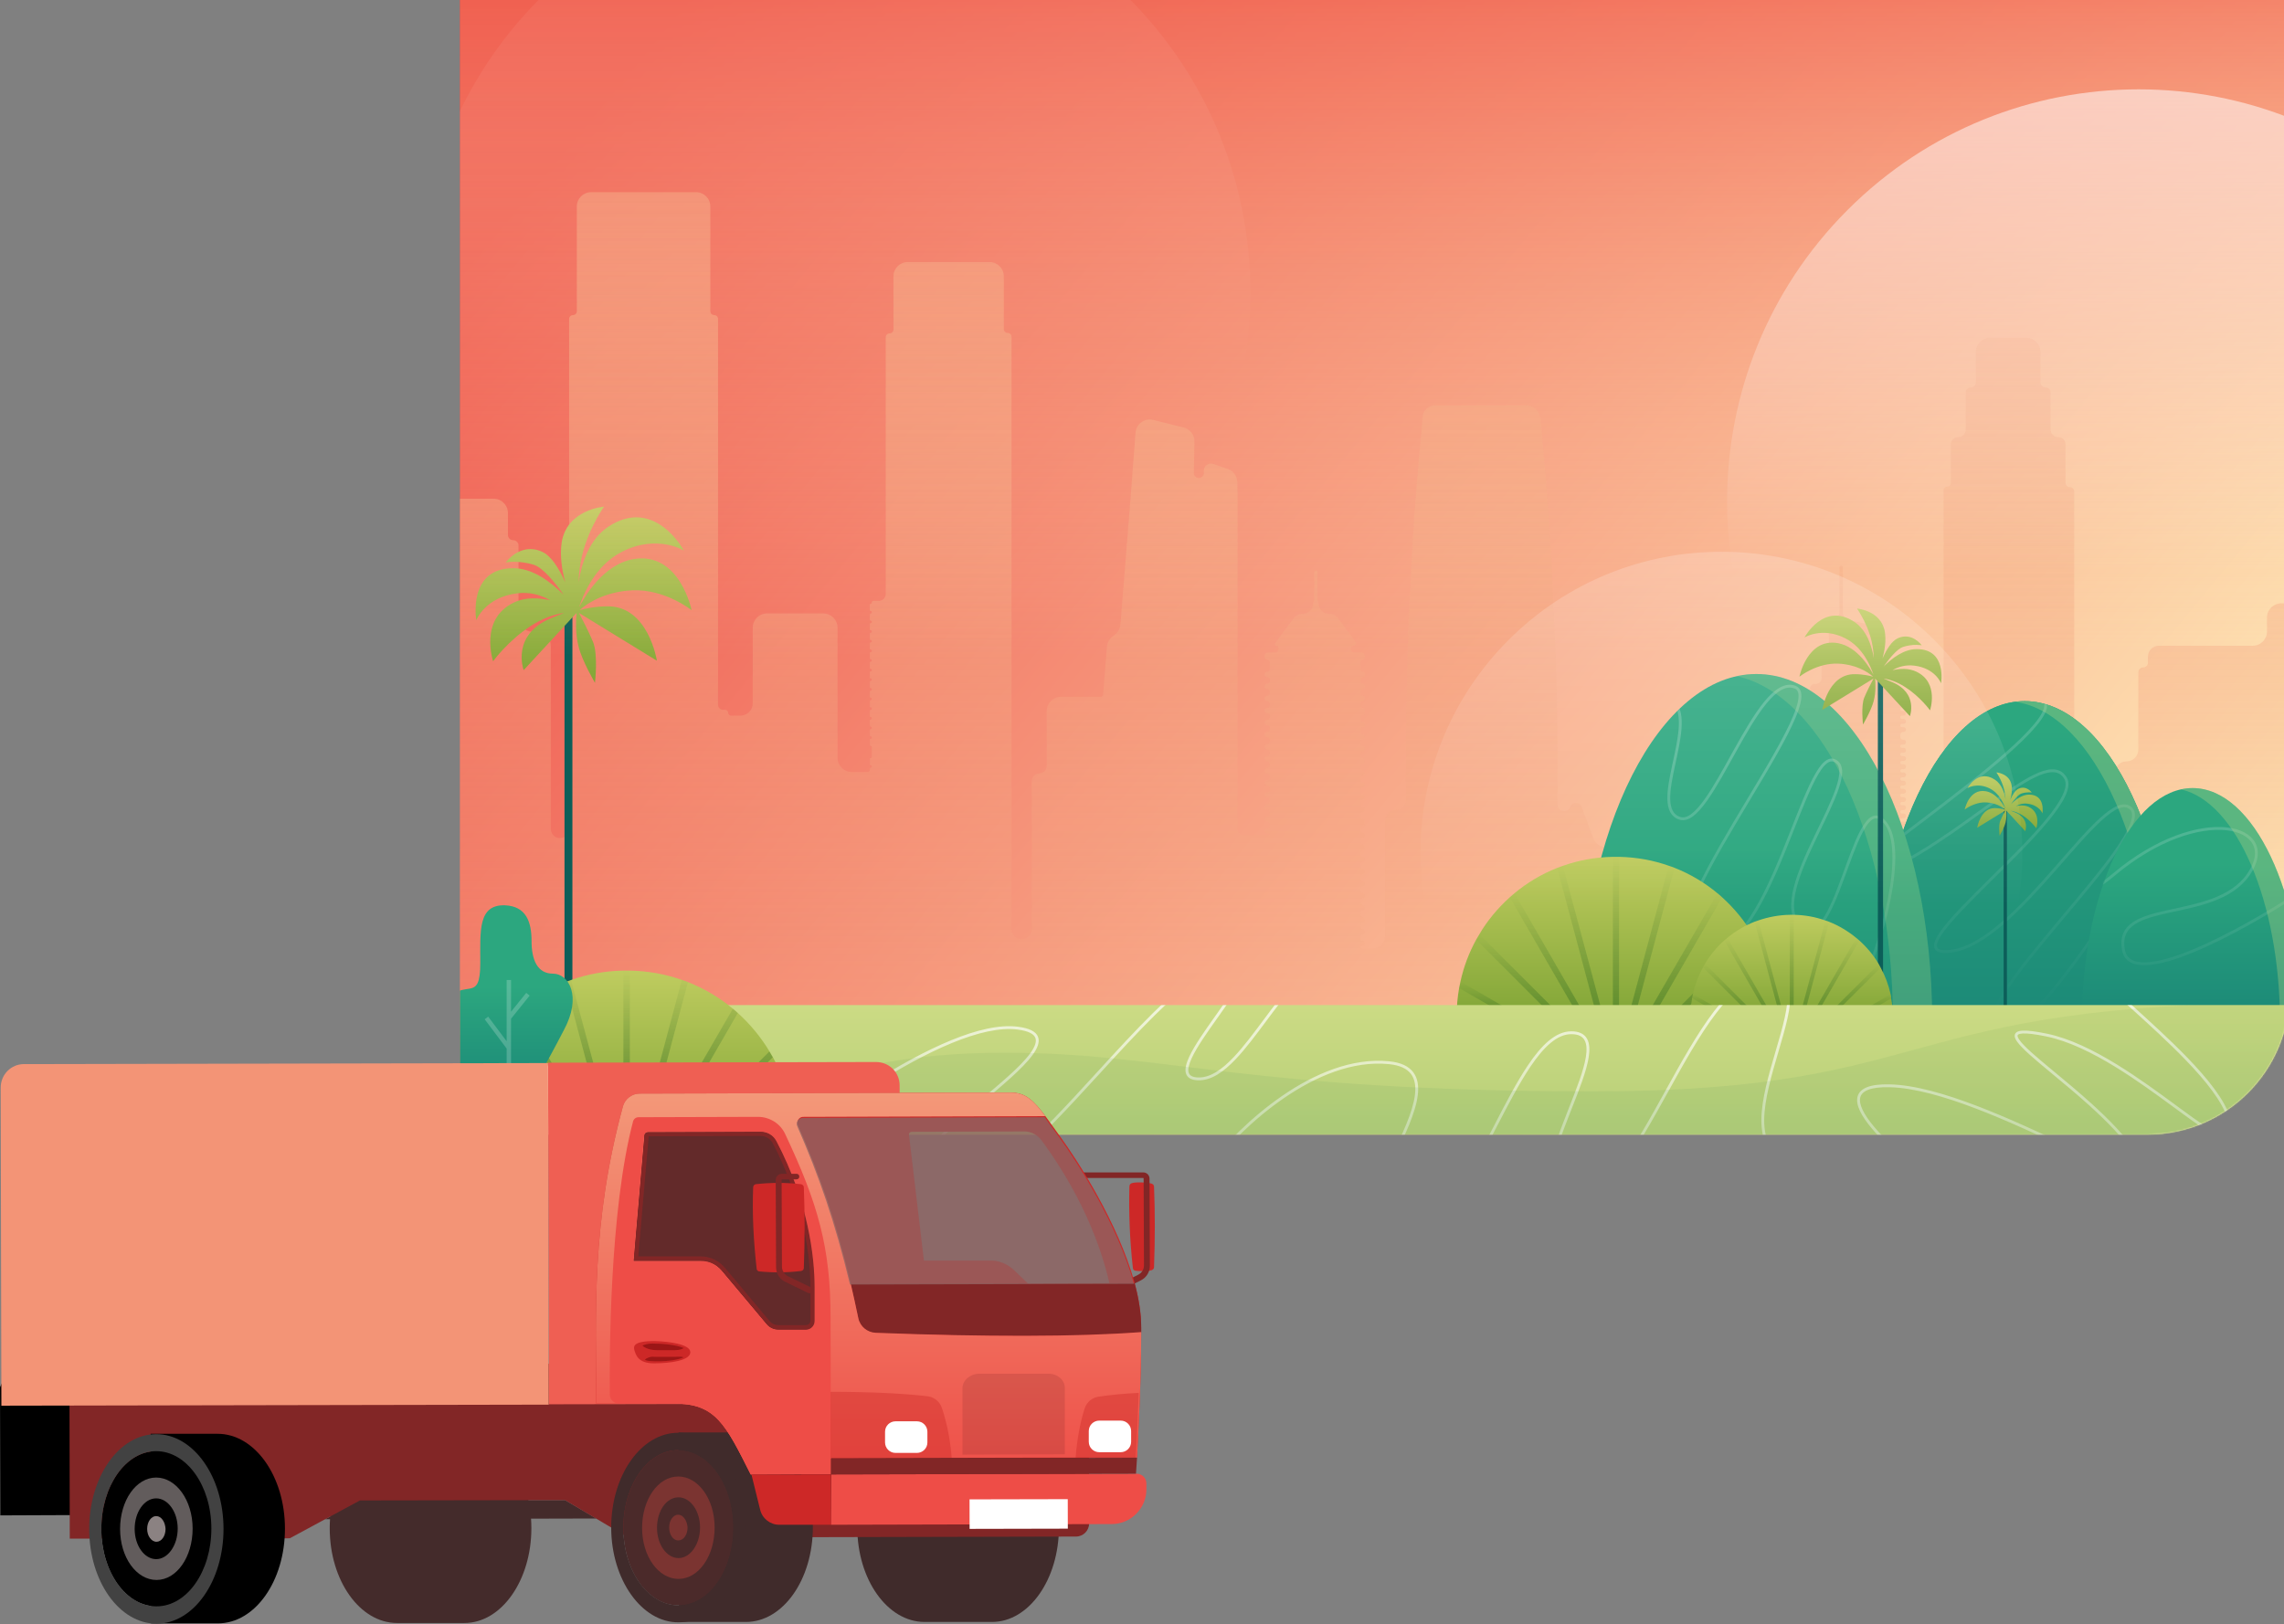 <svg width="1604" height="1141" viewBox="0 0 1604 1141" fill="none" xmlns="http://www.w3.org/2000/svg">
<rect x="0" y="0" width="1604" height="1141" fill="#808080" stroke="none"/>
<path d="M1608 -3H323V797H1508C1563.23 797 1608 752.228 1608 697V-3Z" fill="url(#paint0_linear)"/>
<mask id="mask0" mask-type="alpha" maskUnits="userSpaceOnUse" x="323" y="-3" width="1285" height="800">
<path d="M1608 -3H323V797H1508C1563.23 797 1608 752.228 1608 697V-3Z" fill="url(#paint1_linear)"/>
</mask>
<g mask="url(#mask0)">
<path d="M1648.57 341.525H1637.74C1635.5 341.525 1633.68 343.343 1633.68 345.586V589.864C1633.68 592.948 1631.18 595.448 1628.09 595.448C1625.01 595.448 1622.51 592.948 1622.51 589.864V433.796C1622.51 428.273 1618.03 423.796 1612.51 423.796H1602.05C1596.53 423.796 1592.05 428.273 1592.05 433.796V443.59C1592.05 449.113 1587.57 453.59 1582.05 453.59H1516.07C1511.86 453.59 1508.45 457 1508.45 461.207V465.441C1508.45 467.31 1506.94 468.825 1505.07 468.825C1503.2 468.825 1501.68 470.34 1501.68 472.21V526.553C1501.68 531.133 1497.97 534.845 1493.39 534.845C1488.81 534.845 1485.1 538.558 1485.1 543.137V579.354C1485.1 584.877 1480.62 589.354 1475.1 589.354H1474.11C1468.59 589.354 1464.11 593.831 1464.11 599.354V652.329C1464.11 654.385 1462.45 656.052 1460.39 656.052C1458.33 656.052 1456.67 654.385 1456.67 652.329V345.248C1456.67 343.566 1455.3 342.202 1453.62 342.202C1451.94 342.202 1450.57 340.838 1450.57 339.156V312.237C1450.57 309.34 1448.23 306.991 1445.33 306.991C1442.43 306.991 1440.08 304.642 1440.08 301.745V275.673C1440.08 273.71 1438.49 272.119 1436.53 272.119C1434.57 272.119 1432.98 270.528 1432.98 268.565V247.247C1432.98 241.724 1428.5 237.247 1422.98 237.247H1397.62C1392.1 237.247 1387.62 241.724 1387.62 247.247V268.565C1387.62 270.528 1386.03 272.119 1384.07 272.119C1382.11 272.119 1380.51 273.71 1380.51 275.673V301.745C1380.51 304.642 1378.17 306.991 1375.27 306.991C1372.37 306.991 1370.02 309.34 1370.02 312.237V339.325C1370.02 340.727 1368.89 341.863 1367.48 341.863C1366.08 341.863 1364.95 343 1364.95 344.402V553.638C1364.95 556.909 1362.29 559.561 1359.02 559.561C1355.75 559.561 1353.1 562.212 1353.1 565.484V648.775C1353.1 652.794 1349.84 656.052 1345.82 656.052H1339.22C1338.85 656.052 1338.55 655.748 1338.55 655.374C1338.55 655 1338.24 654.697 1337.87 654.697H1335.67C1335.02 654.697 1334.49 654.167 1334.49 653.512C1334.49 652.858 1335.02 652.327 1335.67 652.327H1336.85C1337.79 652.327 1338.55 651.569 1338.55 650.635C1338.55 649.7 1337.79 648.942 1336.85 648.942H1335.84C1335.09 648.942 1334.49 648.335 1334.49 647.587C1334.49 646.84 1335.09 646.233 1335.84 646.233H1336.85C1337.79 646.233 1338.55 645.475 1338.55 644.54C1338.55 643.605 1337.79 642.848 1336.85 642.848H1335.67C1335.02 642.848 1334.49 642.317 1334.49 641.663C1334.49 641.008 1335.02 640.478 1335.67 640.478H1336.85C1337.79 640.478 1338.55 639.72 1338.55 638.785C1338.55 637.85 1337.79 637.092 1336.85 637.092H1335.67C1335.02 637.092 1334.49 636.561 1334.49 635.907C1334.49 635.253 1335.02 634.722 1335.67 634.722H1336.85C1337.79 634.722 1338.55 633.964 1338.55 633.029C1338.55 632.094 1337.79 631.336 1336.85 631.336H1335.67C1335.02 631.336 1334.49 630.806 1334.49 630.151C1334.49 629.497 1335.02 628.966 1335.67 628.966H1336.85C1337.79 628.966 1338.55 628.208 1338.55 627.274C1338.55 626.339 1337.79 625.581 1336.85 625.581H1335.67C1335.02 625.581 1334.49 625.05 1334.49 624.396C1334.49 623.741 1335.02 623.211 1335.67 623.211H1336.85C1337.79 623.211 1338.55 622.453 1338.55 621.518C1338.55 620.583 1337.79 619.825 1336.85 619.825H1335.67C1335.02 619.825 1334.49 619.295 1334.49 618.64C1334.49 617.986 1335.02 617.455 1335.67 617.455H1336.85C1337.79 617.455 1338.55 616.697 1338.55 615.762C1338.55 614.827 1337.79 614.07 1336.85 614.07H1335.67C1335.02 614.07 1334.49 613.539 1334.49 612.885C1334.49 612.23 1335.02 611.7 1335.67 611.7H1336.85C1337.79 611.7 1338.55 610.942 1338.55 610.007C1338.55 609.072 1337.79 608.314 1336.85 608.314H1335.67C1335.02 608.314 1334.49 607.783 1334.49 607.129C1334.49 606.475 1335.02 605.944 1335.67 605.944H1336.85C1337.79 605.944 1338.55 605.186 1338.55 604.251C1338.55 603.316 1337.79 602.558 1336.85 602.558H1335.67C1335.02 602.558 1334.49 602.028 1334.49 601.373C1334.49 600.719 1335.02 600.188 1335.67 600.188H1336.85C1337.79 600.188 1338.55 599.43 1338.55 598.496C1338.55 597.561 1337.79 596.803 1336.85 596.803H1336.52C1335.39 596.803 1334.49 595.893 1334.49 594.772V594.094C1334.49 592.972 1335.39 592.063 1336.52 592.063H1336.85C1337.79 592.063 1338.55 591.305 1338.55 590.37C1338.55 589.435 1337.79 588.677 1336.85 588.677H1335.67C1335.02 588.677 1334.49 588.147 1334.49 587.492C1334.49 586.838 1335.02 586.307 1335.67 586.307H1336.85C1337.79 586.307 1338.55 585.549 1338.55 584.614C1338.55 583.679 1337.79 582.922 1336.85 582.922H1335.67C1335.02 582.922 1334.49 582.391 1334.49 581.737C1334.49 581.082 1335.02 580.552 1335.67 580.552H1336.85C1337.79 580.552 1338.55 579.794 1338.55 578.859C1338.55 577.924 1337.79 577.166 1336.85 577.166H1335.67C1335.02 577.166 1334.49 576.635 1334.49 575.981C1334.49 575.327 1335.02 574.796 1335.67 574.796H1336.85C1337.79 574.796 1338.55 574.038 1338.55 573.103C1338.55 572.168 1337.79 571.41 1336.85 571.41H1335.67C1335.02 571.41 1334.49 570.88 1334.49 570.225C1334.49 569.571 1335.02 569.04 1335.67 569.04H1336.85C1337.79 569.04 1338.55 568.282 1338.55 567.348C1338.55 566.413 1337.79 565.655 1336.85 565.655H1335.67C1335.02 565.655 1334.49 565.124 1334.49 564.47C1334.49 563.815 1335.02 563.285 1335.67 563.285H1336.85C1337.79 563.285 1338.55 562.527 1338.55 561.592C1338.55 560.657 1337.79 559.899 1336.85 559.899H1335.67C1335.02 559.899 1334.49 559.369 1334.49 558.714C1334.49 558.06 1335.02 557.529 1335.67 557.529H1336.85C1337.79 557.529 1338.55 556.771 1338.55 555.836C1338.55 554.901 1337.79 554.144 1336.85 554.144H1335.67C1335.02 554.144 1334.49 553.613 1334.49 552.959C1334.49 552.304 1335.02 551.774 1335.67 551.774H1336.85C1337.79 551.774 1338.55 551.016 1338.55 550.081C1338.55 549.146 1337.79 548.388 1336.85 548.388H1335.67C1335.02 548.388 1334.49 547.857 1334.49 547.203C1334.49 546.548 1335.02 546.018 1335.67 546.018H1336.85C1337.79 546.018 1338.55 545.26 1338.55 544.325C1338.55 543.39 1337.79 542.632 1336.85 542.632H1335.67C1335.02 542.632 1334.49 542.102 1334.49 541.447C1334.49 540.793 1335.02 540.262 1335.67 540.262H1336.85C1337.79 540.262 1338.55 539.504 1338.55 538.57C1338.55 537.635 1337.79 536.877 1336.85 536.877H1335.67C1335.02 536.877 1334.49 536.346 1334.49 535.692C1334.49 535.037 1335.02 534.507 1335.67 534.507H1336.85C1337.79 534.507 1338.55 533.749 1338.55 532.814C1338.55 531.879 1337.79 531.121 1336.85 531.121H1335.67C1335.02 531.121 1334.49 530.591 1334.49 529.936C1334.49 529.282 1335.02 528.751 1335.67 528.751H1336.85C1337.79 528.751 1338.55 527.993 1338.55 527.058C1338.55 526.123 1337.79 525.366 1336.85 525.366H1335.67C1335.02 525.366 1334.49 524.835 1334.49 524.181C1334.49 523.526 1335.02 522.996 1335.67 522.996H1336.85C1337.79 522.996 1338.55 522.238 1338.55 521.303C1338.55 520.368 1337.79 519.61 1336.85 519.61H1336.52C1335.39 519.61 1334.49 518.701 1334.49 517.579V516.224C1334.49 515.102 1335.39 514.193 1336.52 514.193H1336.85C1337.79 514.193 1338.55 513.435 1338.55 512.5C1338.55 511.565 1337.79 510.807 1336.85 510.807H1335.67C1335.02 510.807 1334.49 510.277 1334.49 509.622C1334.49 508.968 1335.02 508.437 1335.67 508.437H1336.85C1337.79 508.437 1338.55 507.679 1338.55 506.744C1338.55 505.81 1337.79 505.052 1336.85 505.052H1335.67C1335.02 505.052 1334.49 504.521 1334.49 503.867C1334.49 503.212 1335.02 502.682 1335.67 502.682H1336.85C1337.79 502.682 1338.55 501.924 1338.55 500.989C1338.55 500.054 1337.79 499.296 1336.85 499.296H1335.67C1335.02 499.296 1334.49 498.765 1334.49 498.111C1334.49 497.457 1335.02 496.926 1335.67 496.926H1336.85C1337.79 496.926 1338.55 496.168 1338.55 495.233C1338.55 494.298 1337.79 493.54 1336.85 493.54H1336.52C1335.39 493.54 1334.49 492.631 1334.49 491.51V489.308C1334.49 488.467 1333.8 487.785 1332.96 487.785C1332.12 487.785 1331.44 487.103 1331.44 486.262V484.061C1331.44 482.004 1329.77 480.336 1327.72 480.336H1327.38C1325.13 480.336 1323.32 478.518 1323.32 476.275V465.438C1323.32 463.756 1321.95 462.392 1320.27 462.392C1318.59 462.392 1317.22 461.029 1317.22 459.346V447.761C1317.22 443.06 1313.95 438.994 1309.36 437.991L1298.61 435.646C1296.03 435.051 1294.21 432.758 1294.21 430.114V398.572C1294.21 397.918 1293.68 397.388 1293.02 397.388C1292.37 397.388 1291.84 397.918 1291.84 398.572V430.473C1291.84 432.429 1290.02 433.879 1288.12 433.445C1286.21 433.012 1284.39 434.461 1284.39 436.417V459.854C1284.39 461.256 1283.26 462.392 1281.86 462.392C1280.45 462.392 1279.32 463.529 1279.32 464.931V476.275C1279.32 478.518 1277.5 480.336 1275.26 480.336H1274.41C1272.63 480.336 1271.19 481.776 1271.19 483.553V485.246C1271.19 486.087 1270.51 486.769 1269.67 486.769C1268.83 486.769 1268.15 487.451 1268.15 488.292V489.647C1268.15 491.236 1266.86 492.525 1265.27 492.525H1235.5C1229.98 492.525 1225.5 497.002 1225.5 502.525V520.105C1225.5 525.628 1221.03 530.105 1215.5 530.105H1190.83C1189.59 530.105 1188.36 530.337 1187.2 530.788L1156.8 542.632C1155.78 543.041 1155.11 544.031 1155.11 545.132V556.853C1155.11 558.348 1156.32 559.561 1157.81 559.561H1158.49C1159.61 559.561 1160.52 560.47 1160.52 561.592C1160.52 562.714 1159.61 563.623 1158.49 563.623H1157.14C1156.01 563.623 1155.11 564.533 1155.11 565.655C1155.11 566.777 1156.01 567.686 1157.14 567.686H1158.49C1159.61 567.686 1160.52 568.596 1160.52 569.718C1160.52 570.839 1159.61 571.749 1158.49 571.749H1157.14C1156.01 571.749 1155.11 572.658 1155.11 573.78C1155.11 574.902 1156.01 575.812 1157.14 575.812H1158.49C1159.61 575.812 1160.52 576.721 1160.52 577.843C1160.52 578.965 1159.61 579.874 1158.49 579.874H1157.14C1156.01 579.874 1155.11 580.784 1155.11 581.906C1155.11 583.028 1156.01 583.937 1157.14 583.937H1158.49C1159.61 583.937 1160.52 584.847 1160.52 585.969C1160.52 587.091 1159.61 588 1158.49 588H1157.14C1156.01 588 1155.11 588.91 1155.11 590.031C1155.11 591.153 1156.01 592.063 1157.14 592.063H1159C1159.84 592.063 1160.52 592.745 1160.52 593.586C1160.52 594.428 1159.84 595.11 1159 595.11H1128.22C1124.04 595.11 1120.3 592.507 1118.84 588.585L1110.79 566.855C1109.39 563.076 1104.04 563.082 1102.65 566.865C1100.95 571.477 1093.83 570.154 1093.84 565.24C1093.85 561.879 1093.85 558.519 1093.85 555.159C1093.85 550.419 1093.85 545.679 1093.85 540.939C1093.85 527.397 1093.85 513.854 1093.51 500.312C1093.51 494.556 1093.17 488.462 1093.17 482.706C1092.83 470.179 1092.49 457.652 1091.81 444.787C1091.48 438.693 1091.48 432.599 1091.14 426.504C1090.46 414.655 1090.12 403.143 1089.45 391.294C1089.45 389.939 1089.11 388.585 1089.11 387.231C1088.43 376.735 1087.75 366.578 1087.08 356.083C1085.72 337.123 1084.03 318.164 1082.34 299.204C1082.21 297.475 1082.05 295.701 1081.87 293.915C1081.34 288.695 1076.92 284.646 1071.67 284.646H1008.25C1003.4 284.646 999.078 288.256 999.078 293.11C998.74 297.173 998.401 301.235 998.063 305.298C997.724 308.684 997.386 312.408 997.047 315.794C996.371 322.226 996.032 328.659 995.355 335.092C995.017 338.139 995.017 340.848 994.678 343.895C994.34 349.312 994.001 354.729 993.325 360.146C992.986 362.516 992.986 364.886 992.986 366.917C992.648 374.027 991.971 381.137 991.632 387.908C991.632 390.278 991.294 392.648 991.294 395.018C990.955 402.466 990.617 409.576 990.278 417.025C990.278 418.717 989.94 420.072 989.94 421.765C989.602 428.536 989.263 435.646 988.925 442.417C988.925 443.771 988.925 445.126 988.925 446.48C988.586 454.267 988.248 462.054 988.248 469.841C988.248 471.534 988.248 472.888 988.248 474.581C987.909 482.706 987.909 490.832 987.571 498.619V499.635C987.571 507.76 987.233 515.886 987.233 523.673C987.233 524.688 987.233 525.704 987.233 526.72C987.233 534.845 987.233 542.971 987.233 551.096C987.233 552.112 987.233 553.466 987.233 554.482C987.233 556.894 987.233 559.307 987.233 561.763C987.233 565.782 983.975 569.04 979.956 569.04C975.937 569.04 972.679 572.298 972.679 576.317V657.578C972.679 662.344 968.815 666.208 964.048 666.208H956.264C955.797 666.208 955.418 665.83 955.418 665.362C955.418 664.895 955.797 664.516 956.264 664.516H956.941C957.782 664.516 958.464 663.834 958.464 662.993V662.315C958.464 661.473 957.782 660.792 956.941 660.792C956.1 660.792 955.418 660.11 955.418 659.268V657.913C955.418 657.072 956.1 656.39 956.941 656.39C957.782 656.39 958.464 655.708 958.464 654.867V654.189C958.464 653.348 957.782 652.666 956.941 652.666C956.1 652.666 955.418 651.984 955.418 651.143V649.449C955.418 648.608 956.1 647.926 956.941 647.926C957.782 647.926 958.464 647.244 958.464 646.403V645.725C958.464 644.884 957.782 644.202 956.941 644.202C956.1 644.202 955.418 643.52 955.418 642.679V640.985C955.418 640.144 956.1 639.462 956.941 639.462C957.782 639.462 958.464 638.78 958.464 637.939V637.261C958.464 636.42 957.782 635.738 956.941 635.738C956.1 635.738 955.418 635.056 955.418 634.215V632.521C955.418 631.68 956.1 630.998 956.941 630.998C957.782 630.998 958.464 630.316 958.464 629.475V628.797C958.464 627.955 957.782 627.274 956.941 627.274C956.1 627.274 955.418 626.592 955.418 625.75V624.057C955.418 623.216 956.1 622.534 956.941 622.534C957.782 622.534 958.464 621.852 958.464 621.011V620.332C958.464 619.491 957.782 618.809 956.941 618.809C956.1 618.809 955.418 618.128 955.418 617.286V615.593C955.418 614.751 956.1 614.07 956.941 614.07C957.782 614.07 958.464 613.388 958.464 612.546V611.868C958.464 611.027 957.782 610.345 956.941 610.345C956.1 610.345 955.418 609.663 955.418 608.822V607.128C955.418 606.287 956.1 605.605 956.941 605.605C957.782 605.605 958.464 604.923 958.464 604.082V603.404C958.464 602.563 957.782 601.881 956.941 601.881C956.1 601.881 955.418 601.199 955.418 600.358V598.664C955.418 597.823 956.1 597.141 956.941 597.141C957.782 597.141 958.464 596.459 958.464 595.618V594.94C958.464 594.099 957.782 593.417 956.941 593.417C956.1 593.417 955.418 592.735 955.418 591.894V590.2C955.418 589.359 956.1 588.677 956.941 588.677C957.782 588.677 958.464 587.995 958.464 587.154V586.476C958.464 585.635 957.782 584.953 956.941 584.953C956.1 584.953 955.418 584.271 955.418 583.43V581.736C955.418 580.895 956.1 580.213 956.941 580.213C957.782 580.213 958.464 579.531 958.464 578.69V576.658C958.464 575.816 957.782 575.135 956.941 575.135C956.1 575.135 955.418 574.453 955.418 573.611V571.918C955.418 571.077 956.1 570.395 956.941 570.395C957.782 570.395 958.464 569.713 958.464 568.872V568.194C958.464 567.352 957.782 566.67 956.941 566.67C956.1 566.67 955.418 565.989 955.418 565.147V563.115C955.418 562.274 956.1 561.592 956.941 561.592C957.782 561.592 958.464 560.91 958.464 560.069V559.391C958.464 558.55 957.782 557.868 956.941 557.868C956.1 557.868 955.418 557.186 955.418 556.345V554.651C955.418 553.81 956.1 553.128 956.941 553.128C957.782 553.128 958.464 552.446 958.464 551.605V550.927C958.464 550.086 957.782 549.404 956.941 549.404C956.1 549.404 955.418 548.722 955.418 547.881V546.187C955.418 545.346 956.1 544.664 956.941 544.664C957.782 544.664 958.464 543.982 958.464 543.141V542.463C958.464 541.621 957.782 540.939 956.941 540.939C956.1 540.939 955.418 540.258 955.418 539.416V537.723C955.418 536.882 956.1 536.2 956.941 536.2C957.782 536.2 958.464 535.518 958.464 534.677V533.998C958.464 533.157 957.782 532.475 956.941 532.475C956.1 532.475 955.418 531.793 955.418 530.952V529.259C955.418 528.417 956.1 527.735 956.941 527.735C957.782 527.735 958.464 527.054 958.464 526.212V525.534C958.464 524.693 957.782 524.011 956.941 524.011C956.1 524.011 955.418 523.329 955.418 522.488V520.794C955.418 519.953 956.1 519.271 956.941 519.271C957.782 519.271 958.464 518.589 958.464 517.748V517.07C958.464 516.229 957.782 515.547 956.941 515.547C956.1 515.547 955.418 514.865 955.418 514.024V512.33C955.418 511.489 956.1 510.807 956.941 510.807C957.782 510.807 958.464 510.125 958.464 509.284V508.606C958.464 507.765 957.782 507.083 956.941 507.083C956.1 507.083 955.418 506.401 955.418 505.56V503.866C955.418 503.025 956.1 502.343 956.941 502.343C957.782 502.343 958.464 501.661 958.464 500.82V498.788C958.464 497.947 957.782 497.265 956.941 497.265C956.1 497.265 955.418 496.583 955.418 495.742V494.048C955.418 493.207 956.1 492.525 956.941 492.525C957.782 492.525 958.464 491.843 958.464 491.002V490.324C958.464 489.482 957.782 488.8 956.941 488.8C956.1 488.8 955.418 488.119 955.418 487.277V485.584C955.418 484.742 956.1 484.061 956.941 484.061C957.782 484.061 958.464 483.379 958.464 482.537V481.859C958.464 481.018 957.782 480.336 956.941 480.336C956.1 480.336 955.418 479.654 955.418 478.813V477.12C955.418 476.278 956.1 475.596 956.941 475.596C957.782 475.596 958.464 474.915 958.464 474.073V473.395C958.464 472.554 957.782 471.872 956.941 471.872C956.1 471.872 955.418 471.19 955.418 470.349V464.931C955.418 464.09 956.1 463.408 956.941 463.408C957.782 463.408 958.464 462.726 958.464 461.885V460.869C958.464 459.466 957.327 458.33 955.925 458.33H951.019C949.71 458.33 948.649 457.269 948.649 455.96V455.402C948.649 454.401 949.46 453.59 950.461 453.59C951.951 453.59 952.805 451.893 951.917 450.697L939.776 434.337C938.331 432.392 936.051 431.244 933.628 431.244H933.421C929.307 431.244 925.972 427.91 925.972 423.796C925.972 423.048 925.295 422.174 925.295 421.426V401.958C925.295 401.304 924.765 400.774 924.111 400.774C923.457 400.774 922.926 401.304 922.926 401.958V421.479C922.926 422.198 922.25 423.077 922.25 423.796C922.25 427.91 918.915 431.244 914.801 431.244H914.594C912.171 431.244 909.891 432.392 908.446 434.338L895.634 451.601C895.024 452.423 895.611 453.59 896.635 453.59C897.323 453.59 897.881 454.148 897.881 454.836V455.96C897.881 457.269 896.82 458.33 895.511 458.33H890.605C889.203 458.33 888.066 459.466 888.066 460.869V461.547C888.066 462.575 888.899 463.408 889.927 463.408C890.955 463.408 891.789 464.242 891.789 465.27V470.011C891.789 471.039 890.955 471.872 889.927 471.872C888.899 471.872 888.066 472.706 888.066 473.734C888.066 474.762 888.899 475.596 889.927 475.596C890.955 475.596 891.789 476.43 891.789 477.458V478.475C891.789 479.503 890.955 480.336 889.927 480.336C888.899 480.336 888.066 481.17 888.066 482.198C888.066 483.227 888.899 484.061 889.927 484.061C890.955 484.061 891.789 484.894 891.789 485.922V486.939C891.789 487.967 890.955 488.8 889.927 488.8C888.899 488.8 888.066 489.634 888.066 490.663C888.066 491.691 888.899 492.525 889.927 492.525C890.955 492.525 891.789 493.358 891.789 494.386V495.403C891.789 496.431 890.955 497.265 889.927 497.265C888.899 497.265 888.066 498.099 888.066 499.127C888.066 500.155 888.899 500.989 889.927 500.989C890.955 500.989 891.789 501.822 891.789 502.85V503.867C891.789 504.895 890.955 505.729 889.927 505.729C888.899 505.729 888.066 506.563 888.066 507.591C888.066 508.619 888.899 509.453 889.927 509.453C890.955 509.453 891.789 510.286 891.789 511.314V512.331C891.789 513.359 890.955 514.193 889.927 514.193C888.899 514.193 888.066 515.027 888.066 516.055C888.066 517.083 888.899 517.917 889.927 517.917C890.955 517.917 891.789 518.75 891.789 519.779V520.795C891.789 521.824 890.955 522.657 889.927 522.657C888.899 522.657 888.066 523.491 888.066 524.519C888.066 525.547 888.899 526.381 889.927 526.381C890.955 526.381 891.789 527.215 891.789 528.243V529.26C891.789 530.288 890.955 531.121 889.927 531.121C888.899 531.121 888.066 531.955 888.066 532.983C888.066 534.011 888.899 534.845 889.927 534.845C890.955 534.845 891.789 535.679 891.789 536.707V537.724C891.789 538.752 890.955 539.585 889.927 539.585C888.899 539.585 888.066 540.419 888.066 541.447C888.066 542.475 888.899 543.309 889.927 543.309C890.955 543.309 891.789 544.143 891.789 545.171V546.188C891.789 547.216 890.955 548.049 889.927 548.049C888.899 548.049 888.066 548.883 888.066 549.911C888.066 550.94 888.899 551.774 889.927 551.774C890.955 551.774 891.789 552.607 891.789 553.635V554.652C891.789 555.68 890.955 556.513 889.927 556.513C888.899 556.513 888.066 557.348 888.066 558.376C888.066 559.404 888.899 560.238 889.927 560.238C890.955 560.238 891.789 561.071 891.789 562.099V563.116C891.789 564.144 890.955 564.978 889.927 564.978C888.899 564.978 888.066 565.812 888.066 566.84C888.066 567.868 888.899 568.702 889.927 568.702C890.955 568.702 891.789 569.535 891.789 570.563V571.58C891.789 572.608 890.955 573.442 889.927 573.442C888.899 573.442 888.066 574.276 888.066 575.304C888.066 576.332 888.899 577.166 889.927 577.166C890.955 577.166 891.789 577.999 891.789 579.027V580.044C891.789 581.072 890.955 581.906 889.927 581.906C888.899 581.906 888.066 582.74 888.066 583.768C888.066 584.796 888.899 585.63 889.927 585.63H891.281C891.561 585.63 891.789 585.857 891.789 586.138C891.789 586.418 891.561 586.646 891.281 586.646H873.514C871.083 586.646 869.112 584.675 869.112 582.244V578.52V573.78V570.056V565.316V561.592V556.852V553.128V548.388V544.664V539.924V536.2V531.46V527.735V522.996V519.271V514.531V510.807V506.067V502.343V497.603V493.879V489.139V485.415V481.013V477.289V472.549V468.825V464.085V460.361V455.621V451.897V447.496V443.771V439.031V435.307V430.567V426.843V422.103V418.379V413.639V409.915V405.175V401.451V396.711V392.987V388.247V384.522V379.783V376.058V371.318V367.594V362.854V359.13V354.39V350.666V345.926L868.939 338.635C868.839 334.468 866.165 330.799 862.228 329.429L852.149 325.922C848.858 324.777 845.421 327.22 845.421 330.705V332.251C845.421 334.194 843.846 335.769 841.903 335.769C839.932 335.769 838.346 334.15 838.385 332.18L838.829 310.22C838.923 305.558 835.782 301.449 831.257 300.317L809.87 294.969C803.861 293.466 797.945 297.732 797.473 303.908L794.314 345.249L793.976 349.989L793.637 353.713L793.299 358.453L792.96 362.177L792.622 366.917L792.283 370.641L791.945 375.381L791.607 379.105L791.268 383.845L790.93 387.57L790.591 392.309L790.253 396.034L789.914 400.774L789.576 404.498L789.237 409.238L788.899 412.962L788.56 417.702L788.222 421.426L787.884 426.166L787.545 429.89L787.207 434.63L786.868 438.354L786.849 438.618C786.646 441.465 785.235 444.09 782.973 445.831L781.228 447.173C779.001 448.887 777.607 451.465 777.391 454.267L777.053 457.991L776.715 462.731L776.376 466.455L776.038 471.195L775.699 474.919L775.361 479.659L775.022 483.383L774.684 487.785C774.684 488.72 773.926 489.478 772.991 489.478H745.085C739.562 489.478 735.085 493.955 735.085 499.478V538.063C735.085 540.961 732.736 543.309 729.839 543.309C726.942 543.309 724.593 545.658 724.593 548.555V652.668C724.593 656.594 721.411 659.776 717.485 659.776C713.56 659.776 710.378 656.594 710.378 652.668V236.569C710.378 235.073 709.166 233.861 707.67 233.861C706.175 233.861 704.963 232.649 704.963 231.153V194.092C704.963 188.569 700.485 184.092 694.963 184.092H637.457C631.934 184.092 627.457 188.569 627.457 194.092V231.492C627.457 232.987 626.245 234.2 624.749 234.2C623.254 234.2 622.042 235.412 622.042 236.907V417.196C622.042 419.906 619.844 422.103 617.134 422.103H613.242C612.681 422.103 612.226 422.558 612.226 423.119V423.458C612.226 423.832 611.923 424.135 611.549 424.135C611.176 424.135 610.873 424.438 610.873 424.811V428.536C610.873 428.91 611.176 429.213 611.549 429.213C611.923 429.213 612.226 429.516 612.226 429.89V430.229C612.226 430.603 611.923 430.906 611.549 430.906C611.176 430.906 610.873 431.209 610.873 431.583V435.307C610.873 435.681 611.176 435.984 611.549 435.984C611.923 435.984 612.226 436.287 612.226 436.661V437C612.226 437.374 611.923 437.677 611.549 437.677C611.176 437.677 610.873 437.98 610.873 438.354V442.079C610.873 442.453 611.176 442.756 611.549 442.756C611.923 442.756 612.226 443.059 612.226 443.432V443.772C612.226 444.145 611.923 444.448 611.549 444.448C611.176 444.448 610.873 444.751 610.873 445.125V448.85C610.873 449.224 611.176 449.527 611.549 449.527C611.923 449.527 612.226 449.83 612.226 450.204V450.543C612.226 450.917 611.923 451.22 611.549 451.22C611.176 451.22 610.873 451.523 610.873 451.897V455.621C610.873 455.995 611.176 456.298 611.549 456.298C611.923 456.298 612.226 456.601 612.226 456.975V457.314C612.226 457.688 611.923 457.991 611.549 457.991C611.176 457.991 610.873 458.294 610.873 458.668V462.393C610.873 462.766 611.176 463.07 611.549 463.07C611.923 463.07 612.226 463.373 612.226 463.746V464.085C612.226 464.459 611.923 464.762 611.549 464.762C611.176 464.762 610.873 465.065 610.873 465.439V469.164C610.873 469.538 611.176 469.841 611.549 469.841C611.923 469.841 612.226 470.144 612.226 470.518V470.857C612.226 471.231 611.923 471.534 611.549 471.534C611.176 471.534 610.873 471.837 610.873 472.211V475.935C610.873 476.309 611.176 476.612 611.549 476.612C611.923 476.612 612.226 476.915 612.226 477.289V477.628C612.226 478.002 611.923 478.305 611.549 478.305C611.176 478.305 610.873 478.608 610.873 478.982V482.707C610.873 483.08 611.176 483.383 611.549 483.383C611.923 483.383 612.226 483.686 612.226 484.06V484.399C612.226 484.773 611.923 485.076 611.549 485.076C611.176 485.076 610.873 485.379 610.873 485.753V489.478C610.873 489.852 611.176 490.155 611.549 490.155C611.923 490.155 612.226 490.458 612.226 490.832V491.171C612.226 491.545 611.923 491.848 611.549 491.848C611.176 491.848 610.873 492.151 610.873 492.524V496.249C610.873 496.623 611.176 496.926 611.549 496.926C611.923 496.926 612.226 497.229 612.226 497.603V497.942C612.226 498.316 611.923 498.619 611.549 498.619C611.176 498.619 610.873 498.922 610.873 499.296V503.02C610.873 503.394 611.176 503.697 611.549 503.697C611.923 503.697 612.226 504 612.226 504.374V504.713C612.226 505.087 611.923 505.39 611.549 505.39C611.176 505.39 610.873 505.693 610.873 506.067V509.792C610.873 510.166 611.176 510.469 611.549 510.469C611.923 510.469 612.226 510.772 612.226 511.146V511.485C612.226 511.858 611.923 512.161 611.549 512.161C611.176 512.161 610.873 512.465 610.873 512.838V516.563C610.873 516.937 611.176 517.24 611.549 517.24C611.923 517.24 612.226 517.543 612.226 517.917V518.256C612.226 518.63 611.923 518.933 611.549 518.933C611.176 518.933 610.873 519.236 610.873 519.61V523.334C610.873 523.708 611.176 524.011 611.549 524.011C611.923 524.011 612.226 524.314 612.226 524.688V531.798C612.226 532.172 611.923 532.475 611.549 532.475C611.176 532.475 610.873 532.778 610.873 533.152V536.877C610.873 537.251 611.176 537.554 611.549 537.554C611.923 537.554 612.226 537.857 612.226 538.231V538.57C612.226 538.944 611.923 539.247 611.549 539.247C611.176 539.247 610.873 539.55 610.873 539.924V540.77C610.873 541.612 610.19 542.294 609.349 542.294H598.196C592.673 542.294 588.196 537.817 588.196 532.294V440.906C588.196 435.383 583.719 430.906 578.196 430.906H538.628C533.106 430.906 528.628 435.383 528.628 440.906V494.051C528.628 498.818 524.764 502.682 519.998 502.682H513.399C512.277 502.682 511.367 501.772 511.367 500.65C511.367 499.528 510.458 498.619 509.336 498.619H507.813C505.851 498.619 504.26 497.028 504.26 495.065V367.933V224.042C504.26 222.546 503.047 221.334 501.552 221.334C500.057 221.334 498.844 220.122 498.844 218.626V145C498.844 139.477 494.367 135 488.844 135H415.093C409.57 135 405.093 139.477 405.093 145V218.627C405.093 220.122 403.881 221.334 402.385 221.334C400.89 221.334 399.678 222.546 399.678 224.042V582.247C399.678 585.798 396.799 588.677 393.247 588.677C389.696 588.677 386.817 585.798 386.817 582.247V453.771C386.817 448.248 382.339 443.771 376.817 443.771H374.14C368.617 443.771 364.14 439.294 364.14 433.771V383.167C364.14 381.111 362.473 379.444 360.417 379.444C358.361 379.444 356.694 377.777 356.694 375.721V360.327C356.694 354.805 352.217 350.327 346.694 350.327H261.097C255.574 350.327 251.097 354.805 251.097 360.327V375.721C251.097 377.777 249.43 379.444 247.374 379.444C245.318 379.444 243.651 381.111 243.651 383.167V603.392C243.651 608.915 239.174 613.392 233.651 613.392H229.282C223.759 613.392 219.282 608.915 219.282 603.392V472.054C219.282 466.531 214.805 462.054 209.282 462.054H139.592C134.069 462.054 129.592 466.531 129.592 472.054V547.714C129.592 553.135 125.198 557.529 119.777 557.529C114.356 557.529 109.962 561.924 109.962 567.344V644.542C109.962 647.72 107.386 650.296 104.208 650.296C101.03 650.296 98.454 647.72 98.454 644.542V382.83V378.427C98.454 377.119 97.394 376.058 96.085 376.058H94.732C94.171 376.058 93.716 375.604 93.716 375.043C93.716 374.482 94.171 374.027 94.732 374.027H96.085C97.394 374.027 98.454 372.966 98.454 371.658V369.625C98.454 368.316 97.394 367.256 96.085 367.256H94.732C94.171 367.256 93.716 366.801 93.716 366.24C93.716 365.679 94.171 365.224 94.732 365.224H96.085C97.394 365.224 98.454 364.164 98.454 362.855V360.822C98.454 359.514 97.394 358.453 96.085 358.453H94.732C94.171 358.453 93.716 357.998 93.716 357.437C93.716 356.876 94.171 356.422 94.732 356.422H96.085C97.394 356.422 98.454 355.361 98.454 354.052V352.019C98.454 350.711 97.394 349.65 96.085 349.65H94.393C94.019 349.65 93.716 349.347 93.716 348.973C93.716 348.599 94.019 348.296 94.393 348.296H96.254C97.656 348.296 98.793 347.159 98.793 345.758V344.063C98.793 342.661 97.656 341.525 96.254 341.525H94.732C94.171 341.525 93.716 341.07 93.716 340.509C93.716 339.948 94.171 339.493 94.732 339.493H96.254C97.656 339.493 98.793 338.357 98.793 336.955V335.26C98.793 333.858 97.656 332.722 96.254 332.722H94.732C94.171 332.722 93.716 332.267 93.716 331.706C93.716 331.145 94.171 330.691 94.732 330.691H96.254C97.656 330.691 98.793 329.554 98.793 328.152V326.458C98.793 325.056 97.656 323.919 96.254 323.919H94.732C94.171 323.919 93.716 323.465 93.716 322.904C93.716 322.343 94.171 321.888 94.732 321.888H96.254C97.656 321.888 98.793 320.751 98.793 319.349V301.407C98.793 298.12 97.142 295.081 94.676 292.908C84.537 283.978 70.32 264.9 70.024 238.601V237.924V237.076C70.024 235.488 68.736 234.2 67.147 234.2H66.133C65.104 234.2 64.271 235.033 64.271 236.062C64.271 237.09 63.437 237.924 62.409 237.924H60.209C57.966 237.924 56.148 236.105 56.148 233.862V180.536C56.148 179.695 55.466 179.013 54.625 179.013C53.783 179.013 53.102 179.695 53.102 180.536V237.416C53.102 237.884 52.723 238.262 52.255 238.262C51.788 238.262 51.409 237.884 51.409 237.416V236.4C51.409 235.372 50.576 234.538 49.547 234.538H47.179C46.151 234.538 45.317 235.372 45.317 236.4C45.317 237.429 44.484 238.262 43.455 238.262H36.349C35.32 238.262 34.487 237.429 34.487 236.4C34.487 235.372 33.653 234.538 32.625 234.538H31.441C29.758 234.538 28.395 235.902 28.395 237.584V238.262C28.395 264.941 21.035 284.257 12.469 293.354C10.177 295.788 8.426 298.842 8.426 302.185V315.624C8.426 315.718 8.502 315.794 8.595 315.794C8.689 315.794 8.764 315.87 8.764 315.963V319.519C8.764 321.201 10.128 322.565 11.81 322.565H13.841C14.402 322.565 14.857 323.02 14.857 323.581C14.857 324.142 14.402 324.596 13.841 324.596H11.81C10.128 324.596 8.764 325.96 8.764 327.643V328.322C8.764 330.004 10.128 331.368 11.81 331.368H13.841C14.402 331.368 14.857 331.822 14.857 332.383C14.857 332.944 14.402 333.399 13.841 333.399H11.641C9.865 333.399 8.426 334.839 8.426 336.614V336.955C8.426 338.731 9.865 340.17 11.641 340.17H14.179C14.553 340.17 14.857 340.474 14.857 340.848C14.857 341.222 14.553 341.525 14.179 341.525H11.641C9.865 341.525 8.426 342.964 8.426 344.74V345.081C8.426 346.856 9.865 348.296 11.641 348.296H13.841C14.402 348.296 14.857 348.751 14.857 349.312C14.857 349.873 14.402 350.327 13.841 350.327H11.641C9.865 350.327 8.426 351.767 8.426 353.543V353.883C8.426 355.659 9.865 357.099 11.641 357.099H13.841C14.402 357.099 14.857 357.553 14.857 358.114C14.857 358.675 14.402 359.13 13.841 359.13H11.641C9.865 359.13 8.426 360.57 8.426 362.345V362.686C8.426 364.462 9.865 365.901 11.641 365.901H13.841C14.402 365.901 14.857 366.356 14.857 366.917C14.857 367.478 14.402 367.933 13.841 367.933H11.641C9.865 367.933 8.426 369.372 8.426 371.148V371.489C8.426 373.264 9.865 374.704 11.641 374.704H13.841C14.402 374.704 14.857 375.159 14.857 375.72C14.857 376.281 14.402 376.735 13.841 376.735H11.472C9.603 376.735 8.087 378.251 8.087 380.12V513.519C8.087 518.753 3.845 522.996 -1.389 522.996C-6.623 522.996 -10.866 527.238 -10.866 532.472V589.864C-10.866 592.761 -13.215 595.11 -16.112 595.11C-19.009 595.11 -21.358 597.459 -21.358 600.356V653.193C-21.358 655.345 -23.787 656.474 -25.938 656.393C-26.069 656.388 -26.161 656.381 -26.291 656.362C-26.413 656.345 -26.536 656.328 -26.66 656.31C-30.607 655.758 -33.542 652.414 -33.542 648.429V526.134C-33.542 522.169 -35.885 518.579 -39.514 516.982L-41.694 516.022C-41.898 515.932 -42.119 515.886 -42.342 515.886H-42.849C-44.251 515.886 -45.388 514.749 -45.388 513.346V511.992C-45.388 511.338 -45.919 510.807 -46.573 510.807C-47.227 510.807 -47.757 511.338 -47.757 511.992C-47.757 512.646 -48.288 513.177 -48.942 513.177H-49.086C-49.66 513.177 -50.127 513.643 -50.127 514.218C-50.127 514.773 -50.562 515.23 -51.116 515.258L-54.979 515.451C-56.022 515.503 -56.896 514.672 -56.896 513.628C-56.896 512.937 -57.286 512.305 -57.904 511.995L-58.819 511.538C-59.334 511.281 -59.904 511.155 -60.48 511.172L-80.279 511.763C-81.394 511.796 -82.28 512.709 -82.28 513.824C-82.28 514.963 -83.203 515.886 -84.341 515.886H-84.649C-85.957 515.886 -87.018 516.946 -87.018 518.255V540.758C-87.018 546.281 -91.495 550.758 -97.018 550.758H-114.586C-120.109 550.758 -124.586 546.281 -124.586 540.758V382.49C-124.586 380.06 -126.556 378.09 -128.986 378.09C-131.416 378.09 -133.386 376.12 -133.386 373.69V344.415C-133.386 338.892 -137.863 334.415 -143.386 334.415H-158.43C-161.608 334.415 -164.185 331.838 -164.185 328.659C-164.185 325.48 -166.762 322.904 -169.941 322.904H-173.828C-178.97 322.904 -183.139 318.735 -183.139 313.593C-183.139 308.451 -187.307 304.283 -192.449 304.283H-249.968C-255.49 304.283 -259.968 308.76 -259.968 314.283V324.415C-259.968 329.938 -264.445 334.415 -269.968 334.415H-288.551C-294.074 334.415 -298.551 338.892 -298.551 344.415V636.233C-298.551 641.756 -303.028 646.233 -308.551 646.233H-309.535C-315.058 646.233 -319.535 650.71 -319.535 656.233V665.873C-319.535 671.294 -323.93 675.688 -329.35 675.688C-334.771 675.688 -339.166 671.294 -339.166 665.873V591.906C-339.166 586.383 -343.643 581.906 -349.166 581.906H-359.626C-365.149 581.906 -369.626 577.429 -369.626 571.906V551.475C-369.626 551.243 -369.757 551.031 -369.965 550.927C-370.172 550.823 -370.303 550.611 -370.303 550.379V546.834C-370.303 545.427 -370.77 544.06 -371.632 542.947L-376.334 536.871C-377.69 535.119 -378.426 532.966 -378.426 530.75V524.77C-378.426 523.851 -378.791 522.969 -379.441 522.318C-380.092 521.668 -380.457 520.786 -380.457 519.867V505.221C-380.457 504.94 -380.684 504.713 -380.965 504.713C-381.245 504.713 -381.472 504.94 -381.472 505.221V520.106C-381.472 520.872 -381.777 521.607 -382.318 522.149C-382.86 522.691 -383.164 523.426 -383.164 524.192V531.694C-383.164 533.745 -383.795 535.747 -384.971 537.427L-389.193 543.46C-389.895 544.464 -390.272 545.659 -390.272 546.885V548.86C-390.272 549.623 -390.653 550.335 -391.287 550.758C-391.922 551.181 -392.303 551.893 -392.303 552.655V553.524C-392.303 554.749 -392.945 555.883 -393.995 556.513L-394.412 556.764C-395.203 557.239 -395.687 558.094 -395.687 559.017C-395.687 559.978 -396.212 560.863 -397.056 561.323L-397.549 561.592C-398.696 562.218 -399.41 563.421 -399.41 564.728V595.757C-399.41 599.586 -402.706 602.583 -406.518 602.22C-409.882 602.22 -412.61 599.492 -412.61 596.128V534.35C-412.61 528.827 -417.087 524.35 -422.61 524.35H-444.24C-449.762 524.35 -454.24 528.827 -454.24 534.35V562.087C-454.24 567.61 -458.717 572.087 -464.24 572.087H-470.639C-476.162 572.087 -480.639 576.565 -480.639 582.087V602.39C-480.639 604.166 -482.079 605.605 -483.854 605.605C-485.63 605.605 -487.07 607.045 -487.07 608.821V646.742C-487.07 648.144 -488.206 649.28 -489.608 649.28C-491.01 649.28 -492.146 648.144 -492.146 646.742V630.658C-492.146 628.789 -493.662 627.274 -495.531 627.274C-497.4 627.274 -498.915 625.758 -498.915 623.889V452.078C-498.915 446.556 -503.393 442.078 -508.915 442.078H-556.791C-599.098 442.078 -633.281 471.872 -633.281 514.193V538.049C-633.281 543.572 -637.759 548.049 -643.281 548.049H-647.158C-659.342 548.049 -669.157 569.04 -669.157 580.552V620.321C-669.157 625.844 -673.635 630.321 -679.157 630.321H-695.033C-700.556 630.321 -705.033 625.844 -705.033 620.321V582.765C-705.033 577.242 -709.511 572.765 -715.033 572.765H-719.064C-724.586 572.765 -729.064 577.242 -729.064 582.765V669.765C-729.064 672.663 -731.412 675.011 -734.31 675.011C-737.207 675.011 -739.556 672.663 -739.556 669.765V621.009C-739.556 619.42 -740.844 618.132 -742.433 618.132C-744.021 618.132 -745.309 616.844 -745.309 615.255V582.765C-745.309 577.242 -749.787 572.765 -755.309 572.765H-756.632C-762.155 572.765 -766.632 568.287 -766.632 562.765V527.24C-766.632 521.717 -771.109 517.24 -776.632 517.24H-803C-808.523 517.24 -813 521.717 -813 527.24V729C-813 734.523 -808.523 739 -803 739H1667C1672.52 739 1677 734.523 1677 729V351.525C1677 346.002 1672.52 341.525 1667 341.525H1648.57ZM1268.15 533.322C1268.15 533.976 1267.62 534.507 1266.96 534.507H1264.76C1264.58 534.507 1264.43 534.355 1264.43 534.168V533.322C1264.43 532.667 1264.96 532.137 1265.61 532.137H1266.96C1267.62 532.137 1268.15 532.667 1268.15 533.322ZM1268.15 527.566C1268.15 528.221 1267.62 528.751 1266.96 528.751H1265.61C1264.96 528.751 1264.43 528.221 1264.43 527.566C1264.43 526.912 1264.96 526.381 1265.61 526.381H1266.96C1267.62 526.381 1268.15 526.912 1268.15 527.566ZM1268.15 521.472C1268.15 522.126 1267.62 522.657 1266.96 522.657H1265.61C1264.96 522.657 1264.43 522.126 1264.43 521.472C1264.43 520.818 1264.96 520.287 1265.61 520.287H1266.96C1267.62 520.287 1268.15 520.818 1268.15 521.472ZM1268.15 515.378C1268.15 516.032 1267.62 516.563 1266.96 516.563H1265.61C1264.96 516.563 1264.43 516.032 1264.43 515.378C1264.43 514.723 1264.96 514.193 1265.61 514.193H1266.96C1267.62 514.193 1268.15 514.723 1268.15 515.378ZM1268.15 509.284C1268.15 509.938 1267.62 510.469 1266.96 510.469H1265.61C1264.96 510.469 1264.43 509.938 1264.43 509.284C1264.43 508.629 1264.96 508.099 1265.61 508.099H1266.96C1267.62 508.099 1268.15 508.629 1268.15 509.284ZM1268.15 503.189C1268.15 503.844 1267.62 504.374 1266.96 504.374H1265.61C1264.96 504.374 1264.43 503.844 1264.43 503.189C1264.43 502.535 1264.96 502.005 1265.61 502.005H1266.96C1267.62 502.005 1268.15 502.535 1268.15 503.189ZM1268.15 497.434C1268.15 498.088 1267.62 498.619 1266.96 498.619H1265.61C1264.96 498.619 1264.43 498.088 1264.43 497.434C1264.43 496.779 1264.96 496.249 1265.61 496.249H1266.96C1267.62 496.249 1268.15 496.779 1268.15 497.434Z" fill="url(#paint2_linear)"/>
<path d="M1421.89 492.501C1363.11 492.501 1315.56 593.395 1315.56 717.746H1528.33C1528.33 593.269 1480.66 492.501 1421.89 492.501Z" fill="url(#paint3_linear)"/>
<path d="M1421.89 492.501C1363.11 492.501 1315.56 593.395 1315.56 717.746H1528.33C1528.33 593.269 1480.66 492.501 1421.89 492.501Z" fill="url(#paint4_linear)"/>
<mask id="mask1" mask-type="alpha" maskUnits="userSpaceOnUse" x="1315" y="492" width="214" height="226">
<path d="M1421.89 492.501C1363.11 492.501 1315.56 593.395 1315.56 717.746H1528.33C1528.33 593.269 1480.66 492.501 1421.89 492.501Z" fill="url(#paint5_linear)"/>
</mask>
<g mask="url(#mask1)">
<path opacity="0.2" d="M1332.25 512.899C1365.94 497.553 1433.97 472.451 1436.6 494.812C1439.89 522.764 1245.15 642.793 1311.7 617.307C1378.26 591.822 1435.78 521.942 1450.57 546.605C1465.36 571.269 1320.74 673.211 1369.22 668.279C1417.7 663.346 1477.68 549.894 1496.58 567.981C1515.48 586.067 1372.51 711.851 1404.56 722.538C1436.6 733.226 1524.52 554.827 1559.85 550.716" stroke="url(#paint6_linear)" stroke-width="2"/>
</g>
<path opacity="0.3" d="M1514.54 717.746H1528.33C1528.33 593.269 1480.66 492.501 1421.89 492.501C1419.57 492.501 1417.27 492.658 1414.99 492.966C1470.55 500.484 1514.54 598.176 1514.54 717.746Z" fill="#C9D983"/>
<path d="M1539.82 553.573C1496.82 553.573 1462.01 627.406 1462.01 718.403H1617.64C1617.52 627.406 1582.71 553.573 1539.82 553.573Z" fill="url(#paint7_linear)"/>
<mask id="mask2" mask-type="alpha" maskUnits="userSpaceOnUse" x="1462" y="553" width="156" height="166">
<path d="M1539.82 553.573C1496.82 553.573 1462.01 627.406 1462.01 718.403H1617.64C1617.52 627.406 1582.71 553.573 1539.82 553.573Z" fill="url(#paint8_linear)"/>
</mask>
<g mask="url(#mask2)">
<path opacity="0.2" d="M1515.37 516.142C1484.84 565.873 1435.92 655.132 1484.51 614.321C1545.25 563.306 1603.1 579.669 1579 614.321C1554.89 648.972 1484.51 630.684 1491.26 667.26C1496.66 696.521 1575.14 653.143 1613.7 627.796" stroke="url(#paint9_linear)" stroke-width="2"/>
</g>
<path opacity="0.3" fill-rule="evenodd" clip-rule="evenodd" d="M1601.23 718.403H1617.64C1617.52 627.406 1582.71 553.573 1539.82 553.573C1537.05 553.573 1534.31 553.881 1531.6 554.481C1570.64 563.178 1601.11 633.281 1601.23 718.403Z" fill="#C9D983"/>
<path d="M1233.48 473.457C1165.31 473.457 1110.02 582.247 1110.02 716.433H1356.94C1356.81 582.247 1301.64 473.457 1233.48 473.457Z" fill="url(#paint10_linear)"/>
<mask id="mask3" mask-type="alpha" maskUnits="userSpaceOnUse" x="1110" y="473" width="247" height="244">
<path d="M1233.48 473.457C1165.31 473.457 1110.02 582.247 1110.02 716.433H1356.94C1356.81 582.247 1301.64 473.457 1233.48 473.457Z" fill="url(#paint11_linear)"/>
</mask>
<g mask="url(#mask3)">
<path opacity="0.2" d="M1120.53 522.485C1133.54 507.129 1162.77 479.768 1175.59 493.169C1191.63 509.921 1157.47 567.853 1179.78 574.833C1202.08 581.813 1233.45 472.23 1260.64 482.7C1287.82 493.169 1143.53 662.779 1193.72 669.061C1243.91 675.343 1266.91 523.881 1288.52 534.35C1310.13 544.82 1239.72 626.484 1264.12 650.215C1288.52 673.947 1301.07 562.27 1320.58 574.833C1340.1 587.397 1326.16 650.215 1307.34 692.792" stroke="url(#paint12_linear)" stroke-width="2"/>
</g>
<path opacity="0.2" d="M1329.35 716.433H1356.94C1356.81 582.247 1301.64 473.457 1233.48 473.457C1228.82 473.457 1224.21 473.966 1219.69 474.957C1281.35 488.456 1329.24 591.423 1329.35 716.433Z" fill="#C9D983"/>
<path d="M1409.41 567.526H1407.12V715.23H1409.41V567.526Z" fill="#0C5E59"/>
<path d="M1424.91 558.174C1420.01 558.174 1415.45 561.709 1412.26 564.903C1414.42 561.823 1417.39 558.06 1419.67 557.375C1423.66 556.121 1426.85 556.691 1426.85 556.691C1426.85 556.691 1423.2 551.558 1417.73 553.954C1415.33 554.98 1413.28 558.402 1411.8 561.709C1412.6 558.63 1413.28 554.98 1412.71 551.672C1411.34 543.232 1402 542.548 1402 542.548C1402 542.548 1407.24 549.848 1408.15 558.402C1408.27 559.542 1408.38 560.683 1408.49 561.709C1407.7 556.805 1405.76 550.874 1400.97 547.68C1389.11 539.81 1381.7 553.611 1381.7 553.611C1381.7 553.611 1388.43 549.391 1397.32 553.84C1404.39 557.375 1407.35 564.903 1408.27 567.983C1407.13 565.701 1402.22 557.033 1394.47 555.778C1382.73 553.84 1379.76 568.667 1379.76 568.667C1379.76 568.667 1386.49 563.306 1394.81 563.648C1401.31 563.991 1405.87 566.614 1408.15 568.667C1406.9 568.325 1404.28 567.754 1401.08 567.64C1390.71 567.526 1388.54 581.441 1388.54 581.441L1408.27 569.351C1407.35 570.948 1405.64 574.37 1404.73 576.651C1403.36 579.845 1404.28 587.03 1404.28 587.03C1404.28 587.03 1407.47 581.555 1408.38 578.02C1409.29 574.598 1409.06 571.062 1408.95 569.351L1422.29 583.837C1422.29 583.837 1425.59 575.054 1415.45 570.834C1414.08 570.264 1412.94 569.807 1412.03 569.465C1414.42 569.807 1417.39 570.834 1420.46 572.773C1426.28 576.537 1430.04 581.783 1430.04 581.783C1430.04 581.783 1433.69 571.176 1424.8 566.842C1421.83 565.473 1418.53 565.587 1415.68 566.272C1417.84 565.017 1420.69 564.105 1424 564.561C1432.09 565.587 1434.37 571.29 1434.37 571.29C1434.37 571.29 1436.65 558.174 1424.91 558.174Z" fill="url(#paint13_linear)"/>
<path d="M1322.42 476.744H1318.77V717.975H1322.42V476.744Z" fill="#0C5E59"/>
<path d="M1345.99 455.951C1337.09 455.951 1328.69 462.332 1322.84 468.203C1326.78 462.588 1332.26 455.823 1336.45 454.419C1343.58 452.122 1349.56 453.27 1349.56 453.27C1349.56 453.27 1342.81 443.826 1332.89 448.293C1328.44 450.207 1324.75 456.461 1322.08 462.46C1323.6 456.844 1324.62 450.207 1323.73 444.081C1321.31 428.765 1304.14 427.488 1304.14 427.488C1304.14 427.488 1313.68 440.762 1315.46 456.461C1315.72 458.503 1315.84 460.545 1315.97 462.46C1314.44 453.398 1310.88 442.549 1302.23 436.806C1280.73 422.511 1267.25 447.782 1267.25 447.782C1267.25 447.782 1279.59 440.124 1295.74 448.293C1308.47 454.674 1313.94 468.586 1315.72 474.074C1313.55 469.863 1304.78 454.164 1290.53 451.739C1269.16 448.165 1263.69 475.351 1263.69 475.351C1263.69 475.351 1275.9 465.523 1291.04 466.161C1302.74 466.672 1311.26 471.522 1315.46 475.351C1313.3 474.713 1308.34 473.564 1302.61 473.564C1283.66 473.309 1279.71 498.708 1279.71 498.708L1315.72 476.627C1314.19 479.563 1311.01 485.689 1309.23 490.029C1306.81 495.9 1308.34 508.918 1308.34 508.918C1308.34 508.918 1314.19 498.963 1315.84 492.454C1317.5 486.2 1317.12 479.69 1316.86 476.627L1341.29 503.047C1341.29 503.047 1347.27 486.965 1328.95 479.18C1326.53 478.159 1324.37 477.265 1322.71 476.627C1327.17 477.265 1332.51 479.052 1337.98 482.626C1348.67 489.518 1355.41 498.963 1355.41 498.963C1355.41 498.963 1362.02 479.435 1345.74 471.777C1340.4 469.224 1334.29 469.607 1329.07 470.756C1333.02 468.459 1338.11 466.799 1344.34 467.565C1359.1 469.352 1363.17 479.946 1363.17 479.946C1363.17 479.946 1367.37 455.823 1345.99 455.951Z" fill="url(#paint14_linear)"/>
<path d="M1244.06 689.595C1241.78 679.102 1238.02 669.179 1233 660.054C1232.32 658.8 1231.52 657.431 1230.72 656.176C1224.91 646.482 1217.72 637.813 1209.4 630.285C1208.38 629.259 1207.24 628.346 1206.1 627.434C1197.2 620.02 1187.06 613.975 1176.11 609.641C1174.74 609.071 1173.38 608.615 1172.01 608.158C1161.06 604.28 1149.21 602.113 1137.01 601.885C1136.32 601.885 1135.53 601.885 1134.84 601.885C1134.16 601.885 1133.36 601.885 1132.67 601.885C1120.36 602.113 1108.62 604.28 1097.67 608.158C1096.31 608.615 1094.94 609.185 1093.57 609.641C1082.63 613.975 1072.48 620.02 1063.59 627.434C1062.45 628.346 1061.31 629.373 1060.28 630.285C1051.96 637.813 1044.66 646.482 1038.96 656.176C1038.16 657.431 1037.48 658.8 1036.68 660.054C1031.66 669.179 1027.9 679.102 1025.62 689.595C1025.28 691.078 1025.05 692.561 1024.71 694.043C1023.57 700.431 1023 706.932 1023 713.547H1246.57C1246.57 706.932 1246 700.316 1244.86 694.043C1244.63 692.561 1244.4 691.078 1244.06 689.595Z" fill="url(#paint15_linear)"/>
<path opacity="0.3" d="M1132.68 601.771V713.547H1137.01V601.771C1136.32 601.771 1135.53 601.771 1134.84 601.771C1134.04 601.771 1133.36 601.771 1132.68 601.771Z" fill="url(#paint16_linear)"/>
<path opacity="0.3" d="M1093.57 609.641L1121.39 713.661H1125.83L1097.56 608.158C1096.31 608.615 1094.94 609.071 1093.57 609.641Z" fill="url(#paint17_linear)"/>
<path opacity="0.3" d="M1060.28 630.285L1108.39 713.547H1113.29L1063.59 627.434C1062.45 628.346 1061.31 629.373 1060.28 630.285Z" fill="url(#paint18_linear)"/>
<path opacity="0.3" d="M1036.68 660.054L1090.26 713.661H1096.31L1038.85 656.176C1038.16 657.431 1037.36 658.8 1036.68 660.054Z" fill="url(#paint19_linear)"/>
<path opacity="0.3" d="M1024.71 694.043L1058.57 713.547H1067.23L1025.62 689.481C1025.28 691.078 1025.05 692.561 1024.71 694.043Z" fill="url(#paint20_linear)"/>
<path opacity="0.3" d="M1143.73 713.661H1148.18L1176 609.641C1174.63 609.071 1173.26 608.615 1171.89 608.158L1143.73 713.661Z" fill="url(#paint21_linear)"/>
<path opacity="0.3" d="M1156.27 713.661H1161.29L1209.4 630.399C1208.38 629.373 1207.24 628.461 1206.1 627.548L1156.27 713.661Z" fill="url(#paint22_linear)"/>
<g opacity="0.3">
<path d="M1173.26 713.661H1179.3L1232.89 660.054C1232.2 658.8 1231.41 657.431 1230.61 656.176L1173.26 713.661Z" fill="url(#paint23_linear)"/>
</g>
<path d="M1202.45 713.661H1211.11L1244.97 694.157C1244.74 692.675 1244.4 691.192 1244.06 689.709L1202.45 713.661Z" fill="#084F15"/>
<path d="M1327.74 698.378C1326.26 691.762 1323.87 685.375 1320.67 679.558C1320.22 678.76 1319.76 677.961 1319.31 677.049C1315.66 670.89 1311.1 665.415 1305.74 660.625C1305.05 660.054 1304.37 659.37 1303.57 658.8C1297.87 654.123 1291.49 650.245 1284.53 647.508C1283.74 647.166 1282.82 646.824 1281.91 646.596C1274.96 644.086 1267.43 642.718 1259.68 642.604C1259.22 642.604 1258.77 642.604 1258.31 642.604C1257.86 642.604 1257.4 642.604 1256.94 642.604C1249.19 642.718 1241.67 644.2 1234.71 646.596C1233.8 646.938 1233 647.166 1232.09 647.508C1225.14 650.245 1218.75 654.123 1213.05 658.8C1212.37 659.37 1211.68 660.054 1210.88 660.625C1205.53 665.415 1200.97 670.89 1197.32 677.049C1196.86 677.847 1196.41 678.646 1195.95 679.558C1192.76 685.375 1190.36 691.648 1188.88 698.378C1188.65 699.29 1188.54 700.316 1188.31 701.229C1187.63 705.221 1187.17 709.441 1187.17 713.661H1329.22C1329.22 709.441 1328.88 705.221 1328.08 701.229C1328.2 700.202 1327.97 699.29 1327.74 698.378Z" fill="url(#paint24_linear)"/>
<path opacity="0.3" d="M1256.94 642.604V713.661H1259.68V642.604C1259.22 642.604 1258.77 642.604 1258.31 642.604C1257.85 642.604 1257.4 642.604 1256.94 642.604Z" fill="url(#paint25_linear)"/>
<path opacity="0.3" d="M1232.2 647.508L1249.87 713.547H1252.72L1234.83 646.482C1233.91 646.938 1233 647.166 1232.2 647.508Z" fill="url(#paint26_linear)"/>
<path opacity="0.3" d="M1211 660.739L1241.55 713.661H1244.74L1213.16 658.914C1212.37 659.484 1211.68 660.054 1211 660.739Z" fill="url(#paint27_linear)"/>
<path opacity="0.3" d="M1195.95 679.558L1230.04 713.547H1233.91L1197.43 677.049C1196.98 677.961 1196.41 678.76 1195.95 679.558Z" fill="url(#paint28_linear)"/>
<path opacity="0.3" d="M1188.42 701.229L1209.97 713.661H1215.44L1188.99 698.377C1188.77 699.29 1188.54 700.202 1188.42 701.229Z" fill="url(#paint29_linear)"/>
<path opacity="0.3" d="M1264.01 713.661H1266.86L1284.53 647.622C1283.73 647.28 1282.82 646.938 1281.91 646.71L1264.01 713.661Z" fill="url(#paint30_linear)"/>
<path opacity="0.3" d="M1271.99 713.661H1275.18L1305.74 660.739C1305.05 660.168 1304.37 659.484 1303.57 658.914L1271.99 713.661Z" fill="url(#paint31_linear)"/>
<path opacity="0.3" d="M1282.82 713.661H1286.7L1320.79 679.672C1320.33 678.874 1319.87 678.075 1319.42 677.163L1282.82 713.661Z" fill="url(#paint32_linear)"/>
<path opacity="0.3" d="M1301.29 713.661H1306.76L1328.31 701.229C1328.2 700.316 1327.97 699.29 1327.74 698.377L1301.29 713.661Z" fill="url(#paint33_linear)"/>
<path d="M1613 706H317V801.58H1613V706Z" fill="url(#paint34_linear)"/>
<mask id="mask4" mask-type="alpha" maskUnits="userSpaceOnUse" x="317" y="706" width="1296" height="96">
<path d="M1613 706H317V801.58H1613V706Z" fill="url(#paint35_linear)"/>
</mask>
<g mask="url(#mask4)">
<path opacity="0.7" fill-rule="evenodd" clip-rule="evenodd" d="M867.791 744.025C859.187 753.086 850.408 759.265 841.025 758.839C838.698 758.733 836.829 758.254 835.43 757.366C834.001 756.458 833.13 755.165 832.754 753.599C832.386 752.066 832.501 750.313 832.938 748.437C833.376 746.553 834.154 744.482 835.177 742.282C838.923 734.224 846.178 723.992 853.203 714.085L853.203 714.084L853.204 714.084C853.817 713.218 854.429 712.356 855.036 711.497C858.834 706.13 862.475 700.913 865.39 696.215C868.318 691.496 870.458 687.388 871.315 684.223C871.744 682.64 871.823 681.395 871.6 680.466C871.39 679.592 870.904 678.95 870.02 678.516C869.086 678.057 867.656 677.81 865.564 677.929C863.484 678.048 860.837 678.524 857.533 679.425C851.026 681.199 843.777 685.292 835.941 691.133C828.114 696.967 819.76 704.5 811.043 713.091C798.755 725.201 785.797 739.36 772.618 753.761L772.618 753.761L772.617 753.762C767.087 759.805 761.517 765.891 755.942 771.886C737.111 792.134 718.221 811.336 700.669 824.156C683.188 836.925 666.682 843.626 652.784 838.15C645.913 835.444 642.453 831.555 642.041 826.647C641.642 821.885 644.166 816.516 648.295 810.91C656.583 799.654 671.982 786.61 686.933 774.083C687.261 773.809 687.588 773.534 687.916 773.26L688.607 772.681L688.637 772.656C695.548 766.868 702.316 761.2 708.23 755.858C714.638 750.069 719.992 744.708 723.421 740.036C725.136 737.7 726.337 735.58 726.96 733.703C727.581 731.831 727.607 730.273 727.085 728.979C726.564 727.689 725.431 726.497 723.399 725.491C721.359 724.481 718.474 723.691 714.583 723.192C702.21 721.606 686.336 725.338 668.656 732.592C651.006 739.835 631.681 750.534 612.457 762.734C574.01 787.134 536.063 817.475 512.872 837.969L511.548 836.471C534.797 815.925 572.828 785.516 611.385 761.046C630.663 748.811 650.097 738.045 667.897 730.742C685.668 723.45 701.938 719.554 714.837 721.208C718.843 721.722 721.971 722.552 724.287 723.699C726.613 724.851 728.182 726.355 728.939 728.229C729.694 730.1 729.575 732.173 728.858 734.333C728.143 736.486 726.812 738.797 725.034 741.219C721.477 746.064 715.997 751.537 709.571 757.342C703.628 762.71 696.833 768.401 689.93 774.182L689.928 774.184L689.928 774.184L689.905 774.203C689.343 774.673 688.78 775.145 688.217 775.617C673.198 788.2 658.019 801.076 649.905 812.095C645.832 817.626 643.699 822.483 644.034 826.48C644.357 830.33 647.022 833.731 653.517 836.29C666.348 841.344 682.04 835.287 699.49 822.541C716.869 809.847 735.644 790.776 754.478 770.524C760.026 764.558 765.58 758.489 771.102 752.455L771.102 752.455C784.297 738.036 797.312 723.815 809.639 711.667C818.387 703.045 826.815 695.441 834.745 689.53C842.666 683.626 850.149 679.366 857.007 677.495C860.386 676.574 863.181 676.062 865.449 675.933C867.705 675.804 869.529 676.047 870.902 676.721C872.325 677.42 873.197 678.552 873.545 679.999C873.88 681.392 873.715 683.012 873.246 684.746C872.306 688.213 870.028 692.533 867.09 697.269C864.139 702.025 860.465 707.288 856.669 712.653C856.113 713.438 855.554 714.226 854.995 715.015L854.891 715.162L854.869 715.194C847.803 725.16 840.655 735.243 836.99 743.125C836.001 745.252 835.282 747.187 834.886 748.89C834.488 750.6 834.43 752.014 834.699 753.133C834.959 754.218 835.532 755.061 836.502 755.677C837.502 756.312 838.987 756.744 841.115 756.841C849.552 757.225 857.783 751.659 866.341 742.647C873.284 735.336 880.277 725.94 887.624 716.067L887.624 716.067L887.625 716.067L887.629 716.06L887.646 716.038C889.317 713.792 891.007 711.522 892.718 709.246C901.932 696.995 911.76 684.613 922.661 675.295C933.567 665.972 945.637 659.64 959.33 659.64V661.64C946.293 661.64 934.67 667.66 923.96 676.815C913.244 685.976 903.53 698.198 894.317 710.449C892.617 712.709 890.933 714.972 889.263 717.216L889.261 717.218L889.261 717.219C881.91 727.097 874.825 736.617 867.791 744.025ZM1253.12 690.721C1251.12 687.595 1247.5 685.744 1241.24 685.939C1228.78 686.329 1216.89 696.391 1205.23 711.694C1193.61 726.938 1182.46 747.067 1171.41 767.032L1171.26 767.307L1171.26 767.309C1160.29 787.138 1149.41 806.792 1138.35 821.1C1132.79 828.29 1127.13 834.187 1121.35 838.084C1115.55 841.989 1109.56 843.924 1103.37 843.071C1097.27 842.229 1093.22 839.668 1090.89 835.716C1088.59 831.818 1088.07 826.733 1088.62 821.025C1089.72 809.619 1095.2 795.103 1100.76 780.964C1101.2 779.825 1101.65 778.689 1102.1 777.557C1107.23 764.538 1112.15 752.064 1113.69 742.593C1114.53 737.432 1114.32 733.391 1112.8 730.673C1111.35 728.067 1108.55 726.44 1103.51 726.44C1098.56 726.44 1093.74 728.628 1088.95 732.613C1084.16 736.601 1079.46 742.335 1074.77 749.286C1066.92 760.937 1059.21 775.845 1051.19 791.348L1051.19 791.349L1051.19 791.35C1049.63 794.358 1048.06 797.389 1046.48 800.423C1036.77 819.046 1026.5 837.763 1014.98 851.826C1003.48 865.872 990.568 875.48 975.53 875.48C968.101 875.48 963.24 873.546 960.625 869.821C958.041 866.141 957.879 861.019 959.059 855.196C960.246 849.339 962.839 842.537 966.074 835.287C968.814 829.146 972.036 822.636 975.291 816.061L975.292 816.06L975.292 816.06L975.325 815.994C975.904 814.823 976.484 813.65 977.063 812.477C984.782 796.837 992.18 781.207 993.674 769.108C994.418 763.081 993.671 758.107 990.942 754.459C988.223 750.823 983.374 748.289 975.431 747.495C949.854 744.937 923.905 756.128 901.778 771.301C879.669 786.461 861.518 805.501 851.582 818.39L849.998 817.169C860.042 804.139 878.341 784.947 900.647 769.651C922.935 754.368 949.366 742.879 975.63 745.505C983.886 746.331 989.365 749.011 992.544 753.261C995.712 757.497 996.433 763.079 995.659 769.353C994.115 781.858 986.528 797.818 978.857 813.363C978.265 814.563 977.672 815.76 977.08 816.955L977.08 816.956C973.824 823.533 970.623 830.001 967.9 836.102C964.68 843.319 962.161 849.958 961.019 855.593C959.87 861.262 960.163 865.683 962.262 868.672C964.33 871.618 968.38 873.48 975.53 873.48C989.652 873.48 1002.05 864.458 1013.43 850.559C1024.8 836.677 1034.99 818.134 1044.71 799.497C1046.28 796.482 1047.84 793.463 1049.4 790.462C1057.41 774.961 1065.19 759.925 1073.12 748.169C1077.85 741.148 1082.67 735.238 1087.67 731.075C1092.68 726.91 1097.93 724.44 1103.51 724.44C1109 724.44 1112.63 726.256 1114.55 729.699C1116.41 733.031 1116.52 737.646 1115.66 742.914C1114.08 752.611 1109.08 765.29 1103.98 778.225C1103.53 779.381 1103.07 780.538 1102.62 781.696C1097.04 795.907 1091.68 810.146 1090.61 821.218C1090.07 826.748 1090.62 831.332 1092.61 834.7C1094.56 838.012 1098 840.311 1103.65 841.089C1109.21 841.856 1114.71 840.146 1120.23 836.425C1125.76 832.698 1131.26 826.988 1136.76 819.877C1147.74 805.689 1158.55 786.143 1169.57 766.233L1169.66 766.063C1180.69 746.136 1191.91 725.866 1203.64 710.482C1215.31 695.157 1227.72 684.361 1241.18 683.94C1247.88 683.731 1252.31 685.728 1254.8 689.645C1257.24 693.463 1257.68 698.872 1257.04 705.115C1256.4 711.392 1254.64 718.719 1252.48 726.526C1251.4 730.435 1250.21 734.477 1249.01 738.58L1248.95 738.765L1248.95 738.776L1248.95 738.783C1247.76 742.823 1246.56 746.921 1245.41 751.021C1243.09 759.362 1241.03 767.679 1239.89 775.466C1238.75 783.26 1238.55 790.458 1239.91 796.58C1241.26 802.677 1244.14 807.682 1249.18 811.184C1254.24 814.702 1261.58 816.78 1271.99 816.78V818.78C1261.34 818.78 1253.55 816.656 1248.04 812.827C1242.51 808.982 1239.39 803.495 1237.96 797.012C1236.53 790.553 1236.76 783.083 1237.91 775.177C1239.07 767.264 1241.15 758.85 1243.49 750.484C1244.63 746.367 1245.84 742.255 1247.03 738.216L1247.09 738.016C1248.3 733.911 1249.48 729.884 1250.55 725.993C1252.71 718.201 1254.42 711.011 1255.05 704.911C1255.68 698.775 1255.18 693.946 1253.12 690.721ZM1566.17 785.093C1564.3 778.859 1560.38 772.044 1555.16 764.961C1549.94 757.869 1543.39 750.455 1536.21 743.021C1524.25 730.633 1510.48 718.138 1498.15 706.943L1498.15 706.942C1495.69 704.706 1493.28 702.522 1490.96 700.402C1483.97 694.023 1477.74 688.219 1472.94 683.275C1468.09 678.294 1464.82 674.301 1463.61 671.53C1463 670.13 1463.04 669.328 1463.3 668.885C1463.55 668.45 1464.23 667.963 1465.95 667.792C1469.36 667.453 1475.62 668.483 1485.56 671.322L1486.11 669.398C1476.2 666.567 1469.59 665.42 1465.75 665.802C1463.85 665.992 1462.31 666.59 1461.56 667.891C1460.82 669.184 1461.1 670.768 1461.78 672.329C1463.15 675.481 1466.69 679.715 1471.5 684.669C1476.35 689.66 1482.63 695.5 1489.61 701.878C1491.94 704.001 1494.34 706.183 1496.8 708.415L1496.82 708.436C1509.15 719.633 1522.86 732.074 1534.77 744.41C1541.92 751.81 1548.41 759.153 1553.55 766.147C1558.71 773.15 1562.48 779.751 1564.25 785.667C1565.15 788.673 1565.68 791.087 1565.88 792.979C1566.07 794.891 1565.92 796.163 1565.57 796.959C1565.26 797.679 1564.77 798.042 1564.05 798.171C1563.25 798.315 1562.11 798.17 1560.57 797.647C1557.52 796.604 1553.38 794.228 1548.34 790.869C1543.31 787.524 1537.46 783.26 1530.97 778.499C1530.17 777.91 1529.36 777.313 1528.54 776.71C1516.11 767.573 1501.6 756.907 1486.45 747.622C1470.32 737.729 1453.4 729.355 1437.43 726.08C1429.53 724.459 1423.98 723.776 1420.42 723.967C1418.66 724.061 1417.24 724.376 1416.27 725.025C1415.76 725.362 1415.37 725.798 1415.12 726.342C1414.88 726.883 1414.83 727.463 1414.9 728.043C1415.04 729.164 1415.66 730.382 1416.54 731.641C1417.44 732.922 1418.68 734.349 1420.2 735.902C1423.22 739.009 1427.42 742.706 1432.33 746.859C1435.24 749.319 1438.41 751.943 1441.74 754.706C1449.69 761.296 1458.6 768.681 1467.31 776.554C1479.67 787.726 1491.55 799.81 1499.58 811.855C1501.59 814.866 1502.91 817.271 1503.64 819.144C1504.38 821.057 1504.43 822.224 1504.18 822.883C1503.98 823.42 1503.49 823.854 1502.29 824.009C1501.06 824.168 1499.3 823.992 1497.02 823.463C1492.47 822.409 1486.18 820.042 1478.56 816.788C1470.96 813.539 1462.11 809.433 1452.44 804.926L1450.02 803.802C1431.24 795.047 1409.63 784.973 1388.46 776.878C1366.39 768.441 1344.69 762.109 1327.09 761.7C1320.07 761.537 1314.82 762.234 1311.13 763.702C1307.4 765.185 1305.18 767.495 1304.46 770.53C1303.76 773.49 1304.55 776.918 1306.29 780.559C1308.04 784.22 1310.82 788.229 1314.31 792.419C1328.26 809.16 1354.03 829.393 1373.48 842.901L1374.62 841.259C1355.19 827.767 1329.61 807.662 1315.85 791.139C1312.42 787.013 1309.75 783.148 1308.1 779.696C1306.43 776.224 1305.86 773.3 1306.41 770.989C1306.94 768.752 1308.57 766.871 1311.86 765.561C1315.19 764.236 1320.14 763.539 1327.05 763.7C1344.28 764.101 1365.71 770.324 1387.74 778.746C1408.85 786.815 1430.4 796.862 1449.2 805.624L1451.59 806.739C1461.26 811.243 1470.14 815.363 1477.78 818.627C1485.4 821.884 1491.83 824.314 1496.57 825.411C1498.92 825.958 1500.96 826.197 1502.54 825.993C1504.15 825.785 1505.5 825.078 1506.06 823.58C1506.57 822.205 1506.29 820.443 1505.5 818.418C1504.7 816.352 1503.29 813.809 1501.24 810.745C1493.07 798.49 1481.05 786.274 1468.66 775.07C1459.91 767.168 1450.95 759.735 1442.98 753.136L1442.98 753.134C1439.66 750.379 1436.51 747.769 1433.62 745.331C1428.71 741.181 1424.58 737.538 1421.63 734.506C1420.15 732.99 1418.99 731.649 1418.18 730.492C1417.35 729.313 1416.96 728.424 1416.88 727.798C1416.85 727.505 1416.89 727.302 1416.95 727.154C1417.02 727.008 1417.14 726.849 1417.38 726.689C1417.9 726.343 1418.88 726.053 1420.53 725.964C1423.81 725.788 1429.14 726.421 1437.03 728.04C1452.65 731.245 1469.34 739.476 1485.41 749.327C1500.48 758.566 1514.92 769.186 1527.36 778.329L1527.37 778.33C1528.18 778.931 1528.99 779.524 1529.79 780.111C1536.27 784.868 1542.16 789.159 1547.23 792.534C1552.28 795.896 1556.6 798.405 1559.93 799.54C1561.58 800.105 1563.11 800.371 1564.4 800.14C1565.78 799.894 1566.82 799.096 1567.41 797.76C1567.96 796.498 1568.08 794.819 1567.86 792.774C1567.65 790.709 1567.09 788.162 1566.17 785.093Z" fill="url(#paint36_linear)"/>
<path opacity="0.1" d="M705.157 739.448C571.927 739.448 549.557 783.701 314.57 783.701V853.42H1613V704.38C1327.91 704.38 1364.6 766.584 1119.03 766.584C873.459 766.584 820.534 739.448 705.157 739.448Z" fill="url(#paint37_linear)"/>
</g>
<path opacity="0.2" d="M792.507 411.869C906.589 297.787 906.629 112.784 792.598 -1.347C678.566 -115.478 493.644 -115.519 379.563 -1.437C265.481 112.644 265.441 297.647 379.472 411.778C493.504 525.91 678.426 525.95 792.507 411.869Z" fill="url(#paint38_linear)"/>
<path d="M396.438 430.741H401.982V797.347H396.438V430.741Z" fill="#0C5E59"/>
<path d="M360.608 399.141C374.141 399.141 386.901 408.839 395.795 417.762C389.801 409.227 381.488 398.947 375.108 396.813C364.281 393.322 355.194 395.068 355.194 395.068C355.194 395.068 365.441 380.714 380.521 387.503C387.288 390.412 392.895 399.917 396.955 409.033C394.635 400.499 393.088 390.412 394.441 381.102C398.115 357.826 424.215 355.886 424.215 355.886C424.215 355.886 409.715 376.059 407.008 399.917C406.621 403.02 406.428 406.124 406.235 409.033C408.555 395.262 413.968 378.774 427.115 370.046C459.788 348.321 480.282 386.727 480.282 386.727C480.282 386.727 461.528 375.089 436.975 387.503C417.641 397.201 409.328 418.344 406.621 426.684C409.908 420.284 423.248 396.425 444.902 392.74C477.382 387.309 485.695 428.624 485.695 428.624C485.695 428.624 467.135 413.689 444.128 414.658C426.341 415.434 413.388 422.805 407.008 428.624C410.295 427.654 417.835 425.909 426.535 425.909C455.342 425.521 461.335 464.12 461.335 464.12L406.621 430.564C408.941 435.025 413.775 444.336 416.481 450.93C420.155 459.853 417.835 479.638 417.835 479.638C417.835 479.638 408.941 464.508 406.428 454.616C403.915 445.111 404.495 435.219 404.881 430.564L367.761 470.715C367.761 470.715 358.674 446.275 386.515 434.443C390.188 432.891 393.475 431.534 395.988 430.564C389.221 431.534 381.101 434.249 372.788 439.68C356.548 450.155 346.301 464.508 346.301 464.508C346.301 464.508 336.247 434.831 360.994 423.193C369.114 419.314 378.394 419.896 386.321 421.641C380.328 418.15 372.594 415.628 363.121 416.792C340.694 419.508 334.507 435.607 334.507 435.607C334.507 435.607 328.127 398.947 360.608 399.141Z" fill="url(#paint39_linear)"/>
<path d="M554.375 773.59C551.988 762.607 548.05 752.221 542.8 742.671C542.084 741.358 541.249 739.925 540.414 738.612C534.328 728.465 526.81 719.392 518.099 711.513C517.025 710.439 515.832 709.483 514.639 708.528C505.331 700.769 494.711 694.442 483.256 689.905C481.824 689.308 480.392 688.831 478.96 688.353C467.505 684.295 455.095 682.026 442.327 681.788C441.611 681.788 440.776 681.788 440.06 681.788C439.344 681.788 438.508 681.788 437.792 681.788C424.905 682.026 412.614 684.295 401.159 688.353C399.727 688.831 398.295 689.428 396.863 689.905C385.408 694.442 374.788 700.769 365.48 708.528C364.287 709.483 363.094 710.558 362.02 711.513C353.309 719.392 345.672 728.465 339.706 738.612C338.87 739.925 338.155 741.358 337.319 742.671C332.069 752.221 328.131 762.607 325.745 773.59C325.387 775.142 325.148 776.694 324.79 778.246C323.597 784.931 323 791.736 323 798.66H557C557 791.736 556.403 784.812 555.21 778.246C554.971 776.694 554.733 775.142 554.375 773.59Z" fill="url(#paint40_linear)"/>
<path fill-rule="evenodd" clip-rule="evenodd" d="M437.793 681.668V798.66H442.327V681.668H440.06H437.793ZM396.864 689.905L425.979 798.779H430.633L401.04 688.353C400.696 688.479 400.344 688.604 399.986 688.731L399.985 688.731L399.985 688.731L399.985 688.731L399.985 688.731L399.985 688.731L399.985 688.731L399.985 688.731C398.976 689.09 397.92 689.465 396.864 689.905ZM412.376 798.66L362.02 711.513L362.343 711.226L362.343 711.226C363.33 710.346 364.406 709.389 365.481 708.528L417.507 798.66H412.376ZM337.319 742.671L393.403 798.779H399.727L339.587 738.612C339.229 739.269 338.841 739.955 338.453 740.641C338.065 741.328 337.677 742.014 337.319 742.671ZM360.23 798.66L324.79 778.246C324.988 777.389 325.149 776.533 325.314 775.656L325.314 775.656C325.448 774.944 325.584 774.219 325.745 773.471L369.299 798.66H360.23ZM449.367 798.779H454.021L483.137 689.905C481.705 689.308 480.273 688.831 478.841 688.353L449.367 798.779ZM467.744 798.779H462.493L514.639 708.648C515.832 709.603 517.026 710.558 518.1 711.632L467.744 798.779ZM480.273 798.779H486.597L542.681 742.671C541.965 741.358 541.13 739.925 540.294 738.612L480.273 798.779ZM519.89 798.779H510.821L554.375 773.709C554.733 775.261 555.091 776.813 555.33 778.365L519.89 798.779Z" fill="url(#paint41_linear)"/>
<path d="M388.373 683.941C377.404 683.941 373.29 674.339 373.29 660.965C373.29 647.59 369.52 636.616 354.78 635.931C335.584 635.245 337.298 653.763 337.298 676.397C337.298 705.203 327.014 686.685 312.617 702.803C300.277 716.52 316.045 740.869 320.844 748.07H382.888C384.945 744.298 390.087 735.039 395.914 723.722C408.94 699.716 399.342 683.941 388.373 683.941Z" fill="url(#paint42_linear)"/>
<path opacity="0.2" fill-rule="evenodd" clip-rule="evenodd" d="M358.893 688.4H355.809V731.407L342.849 714.121L340.381 715.973L355.809 736.551V748.07H358.893V715.576L371.966 699.356L369.564 697.418L358.893 710.659V688.4Z" fill="white"/>
<path d="M401.056 748.413H309.189V799.511H401.056V748.413Z" fill="white"/>
<path d="M1608 -3H323V797H1508C1563.23 797 1608 752.228 1608 697V-3Z" fill="url(#paint43_linear)"/>
</g>
<path opacity="0.56" d="M1706.26 556.321C1819.12 443.411 1819.12 260.349 1706.26 147.44C1593.4 34.531 1410.41 34.531 1297.55 147.44C1184.69 260.349 1184.69 443.411 1297.55 556.32C1410.41 669.23 1593.4 669.23 1706.26 556.321Z" fill="url(#paint44_linear)"/>
<path opacity="0.2" d="M1358.36 748.553C1440.9 665.977 1440.9 532.094 1358.36 449.518C1275.82 366.941 1141.99 366.941 1059.45 449.518C976.912 532.094 976.912 665.977 1059.45 748.553C1141.99 831.129 1275.82 831.13 1358.36 748.553Z" fill="url(#paint45_linear)"/>
<path d="M231.558 1073.49C231.558 1110.31 252.763 1140.06 278.844 1140.06H326.131C352.211 1140.06 373.173 1110.07 373.173 1073.49C373.173 1036.67 351.968 1006.92 325.887 1006.92C325.399 1006.92 325.156 1006.92 324.668 1006.92H278.844C252.52 1006.92 231.558 1036.91 231.558 1073.49Z" fill="#442B2B"/>
<path d="M602.049 1072.76C602.049 1109.58 623.255 1139.33 649.336 1139.33H696.622C722.703 1139.33 743.665 1109.34 743.665 1072.76C743.665 1035.94 722.459 1006.19 696.379 1006.19C695.891 1006.19 695.647 1006.19 695.16 1006.19H649.336C623.011 1006.19 602.049 1035.94 602.049 1072.76Z" fill="#402B2B"/>
<path d="M0 974.489L14.381 942.3H57.524L58.011 1064.23L0.244 1064.47L0 974.489Z" fill="black"/>
<path d="M228.388 1067.15L418.752 1066.66L396.815 1053.74L252.762 1053.98L228.388 1067.15Z" fill="#442B2B"/>
<path d="M48.748 958.638L48.992 1080.81L203.527 1080.56L252.763 1053.98L396.816 1053.74L441.178 1080.08L755.609 1079.34C760.727 1079.34 764.871 1075.2 764.871 1070.08L764.627 957.175L48.748 958.638Z" fill="#822626"/>
<path d="M385.604 986.438L632.274 985.95L631.786 762.338C631.786 753.316 624.474 746 615.212 746L384.873 746.488L385.604 986.438Z" fill="#EF5F53"/>
<path d="M0.975 987.413L385.361 986.681L384.873 746.732L16.819 747.463C7.8 747.463 0.488 754.779 0.488 764.045L0.975 987.413Z" fill="#F39476"/>
<path d="M570.851 1072.76C570.851 1109.58 549.889 1139.33 523.808 1139.33H476.765V1116.9C459.459 1116.9 445.322 1097.15 445.322 1072.76C445.322 1048.38 459.216 1028.62 476.522 1028.62V1006.19H523.564C549.645 1006.43 570.607 1036.18 570.851 1072.76Z" fill="#402B2B"/>
<path d="M437.766 1073.25C437.766 1103.49 455.072 1127.87 476.521 1127.63C497.971 1127.63 515.033 1103.24 515.033 1073C515.033 1042.77 497.727 1018.38 476.277 1018.63C455.072 1018.63 437.766 1043.01 437.766 1073.25Z" fill="#4B2A2A"/>
<path opacity="0.32" d="M476.521 1109.09C490.658 1109.09 501.87 1093 501.87 1073C501.87 1053.01 490.414 1037.16 476.277 1037.16C462.14 1037.16 450.928 1053.25 450.928 1073.25C450.928 1093.24 462.384 1109.09 476.521 1109.09ZM476.521 1051.79C484.808 1051.79 491.633 1061.3 491.633 1073C491.633 1084.71 484.808 1094.46 476.521 1094.46C468.234 1094.46 461.409 1084.95 461.409 1073.25C461.409 1061.3 467.99 1051.79 476.521 1051.79Z" fill="#E14841"/>
<path d="M476.521 1139.58C502.602 1139.58 523.564 1109.58 523.564 1073C523.564 1036.43 502.358 1006.43 476.277 1006.43C450.196 1006.43 429.234 1036.43 429.234 1073C429.234 1109.58 450.684 1139.82 476.521 1139.58ZM476.277 1018.63C497.727 1018.63 515.033 1043.01 515.033 1073C515.033 1103.24 497.97 1127.63 476.521 1127.63C455.071 1127.63 437.765 1103.24 437.765 1073.25C437.765 1043.01 455.071 1018.63 476.277 1018.63Z" fill="#402B2B"/>
<path opacity="0.32" d="M469.94 1073C469.94 1067.88 472.865 1063.98 476.277 1063.98C479.69 1063.98 482.615 1068.13 482.858 1073C482.858 1078.13 479.934 1082.03 476.521 1082.03C472.865 1082.27 469.94 1078.13 469.94 1073Z" fill="#E14841"/>
<path d="M200.115 1073.74C200.115 1110.56 179.153 1140.31 153.072 1140.31H106.029V1117.87C88.724 1117.87 74.586 1098.12 74.586 1073.74C74.586 1049.35 88.48 1029.6 105.786 1029.6V1007.16H152.828C178.909 1007.16 200.115 1036.91 200.115 1073.74Z" fill="black"/>
<path d="M795.583 890.604C795.583 891.579 796.315 892.311 797.046 892.555C798.996 893.042 806.308 893.042 808.502 892.311C809.477 892.067 810.452 891.336 810.452 890.116C811.183 870.608 811.183 851.588 810.452 833.543C810.452 832.324 809.477 831.592 808.502 831.348C806.064 830.617 797.533 830.129 794.852 831.104C793.877 831.348 793.146 832.324 793.146 833.299C792.658 851.832 793.39 870.852 795.583 890.604Z" fill="#CD2827"/>
<path d="M783.64 907.917C783.883 907.917 784.127 907.917 784.615 907.674L801.189 899.383C805.089 897.432 807.527 893.53 807.527 889.141L807.283 827.934C807.283 825.496 805.333 823.545 802.895 823.545H757.315C756.096 823.545 755.365 824.52 755.365 825.496C755.365 826.715 756.34 827.446 757.315 827.446H802.895C803.139 827.446 803.139 827.69 803.139 827.69L803.383 888.897C803.383 891.823 801.677 894.262 799.239 895.481L782.665 903.772C781.69 904.26 781.202 905.479 781.69 906.454C782.177 907.674 782.908 907.917 783.64 907.917Z" fill="#822626"/>
<path d="M418.753 985.95C418.753 985.95 425.091 985.95 434.841 985.95H473.596C502.602 985.95 509.427 1000.34 527.22 1035.7L583.525 1035.45C583.525 1035.45 583.525 1031.31 583.525 1024.23L798.508 1023.75C799.483 1005.95 801.433 969.856 801.433 935.716C801.433 934.497 801.433 933.522 801.433 932.302C801.433 922.548 799.727 911.819 796.802 901.09C785.346 859.147 756.34 814.522 744.397 798.184C740.497 792.82 737.084 788.186 734.159 784.041C725.872 773.068 720.266 767.459 709.785 767.459L449.222 768.191C443.859 768.191 438.984 771.848 437.522 776.969C415.097 859.391 418.51 922.061 418.753 985.95ZM638.368 797.209C638.124 795.99 639.099 795.014 640.318 795.014L719.535 794.77C724.166 794.77 728.797 797.209 731.722 801.354C762.677 843.541 775.108 882.069 779.74 904.26L784.615 927.669C785.346 931.083 783.152 933.766 779.74 933.766H760.484C757.315 933.766 753.903 932.302 751.465 929.864L711.979 892.067C707.591 887.922 701.741 885.483 696.135 885.483H648.849L638.368 797.209Z" fill="#CD2827"/>
<path d="M597.418 901.821C599.125 909.624 601.075 917.671 602.781 926.206C604 932.059 609.118 936.204 614.968 936.448C691.991 939.13 755.853 939.374 801.433 935.96C801.433 934.741 801.433 933.766 801.433 932.546C801.433 922.792 799.727 912.063 796.802 901.333L597.418 901.821Z" fill="#822626"/>
<path opacity="0.75" d="M455.072 795.258L534.289 795.014C538.92 795.014 543.064 797.453 545.257 801.598C567.438 843.785 572.069 882.313 572.069 904.503V927.913C572.069 931.327 569.388 934.01 565.976 934.01H546.72C543.551 934.01 540.382 932.546 538.432 930.108L506.746 892.311C503.089 888.165 497.971 885.483 492.365 885.727H445.078L452.634 797.453C452.634 796.233 453.609 795.258 455.072 795.258Z" fill="#402B2B"/>
<path d="M418.753 985.95C418.753 985.95 425.091 985.95 434.841 985.95H473.596C502.602 985.95 509.427 1000.34 527.22 1035.7L583.525 1035.45C583.525 1035.45 583.525 1031.31 583.525 1024.23L798.508 1023.75C799.483 1005.95 801.433 969.856 801.433 935.716C755.853 939.13 691.748 939.13 614.968 936.204C609.118 935.96 604 931.815 602.781 925.962C601.075 917.428 599.125 909.137 597.418 901.577C586.937 856.952 575.481 825.008 560.369 790.381C559.151 787.699 561.1 784.529 564.025 784.529L734.159 784.041C725.872 773.068 720.266 767.459 709.785 767.459L449.222 768.191C443.859 768.191 438.984 771.848 437.522 776.969C415.097 859.391 418.51 922.061 418.753 985.95ZM444.834 885.727L452.39 797.453C452.39 796.233 453.609 795.258 454.828 795.258L534.045 795.014C538.676 795.014 542.82 797.453 545.013 801.598C567.194 843.784 571.825 882.313 571.825 904.503V927.913C571.825 931.327 569.144 934.009 565.732 934.009H546.476C543.307 934.009 540.138 932.546 538.188 930.108L506.502 892.311C502.845 888.165 497.727 885.483 492.121 885.727H444.834Z" fill="url(#paint46_linear)"/>
<path d="M428.26 979.61C428.26 983.267 431.185 985.95 434.841 985.95H473.596C502.602 985.95 509.427 1000.34 527.22 1035.7L583.525 1035.45C583.525 1035.45 583.525 1031.31 583.525 1024.23L583.282 925.475C583.282 876.461 574.507 845.492 551.351 796.477C547.939 789.162 540.383 784.529 532.339 784.529L448.491 784.773C446.541 784.773 445.078 785.992 444.591 787.699C428.016 850.612 428.016 953.03 428.26 979.61ZM444.835 885.727L452.391 797.453C452.391 796.234 453.609 795.258 454.828 795.258L534.045 795.014C538.676 795.014 542.82 797.453 545.014 801.598C567.194 843.785 571.826 882.313 571.826 904.503V927.913C571.826 931.327 569.144 934.009 565.732 934.009H546.476C543.307 934.009 540.139 932.546 538.189 930.108L506.502 892.311C502.846 888.165 497.727 885.483 492.121 885.727H444.835Z" fill="url(#paint47_linear)"/>
<path d="M455.559 798.184L534.289 797.94C537.701 797.94 540.87 799.891 542.576 802.817C565.488 846.467 569.144 885.239 569.144 904.26V927.669C569.144 929.376 567.682 930.839 565.976 930.839H546.72C544.282 930.839 542.089 929.864 540.626 928.157L508.939 890.36C504.796 885.483 498.702 882.557 492.121 882.557H448.247L455.559 798.184ZM455.072 795.258C453.853 795.258 452.634 796.233 452.634 797.453L445.078 885.727H492.365C497.971 885.727 503.089 888.165 506.746 892.311L538.432 930.108C540.382 932.546 543.551 934.01 546.72 934.01H565.976C569.388 934.01 572.069 931.327 572.069 927.913V904.503C572.069 882.313 567.438 843.785 545.257 801.598C543.064 797.453 538.92 795.014 534.289 795.014L455.072 795.258Z" fill="#822626"/>
<path opacity="0.4" d="M583.281 977.659V1024.23L668.348 1023.99C667.373 1011.8 665.18 1000.09 661.523 989.12C660.061 984.731 656.405 981.56 651.774 980.829C633.005 978.634 609.118 977.659 583.281 977.659ZM755.365 1023.99H797.533C798.264 1013.75 798.995 997.167 799.727 978.39C789.489 978.878 779.983 979.853 771.452 981.073C766.821 981.804 763.165 984.974 761.703 989.364C758.29 1000.09 756.34 1011.8 755.365 1023.99Z" fill="#CD2827"/>
<path d="M583.525 1071.05L780.715 1070.57C794.121 1070.57 805.089 1059.59 805.089 1046.18V1042.04C805.089 1038.13 801.921 1035.21 798.264 1035.21L583.769 1035.7L583.525 1071.05Z" fill="#EE4D47"/>
<path d="M547.207 1071.05H583.525V1035.7H527.707L533.801 1060.32C535.263 1066.66 540.869 1071.05 547.207 1071.05Z" fill="#CD2827"/>
<path d="M460.434 942.057C468.722 942.301 484.809 944.008 484.809 949.86C484.809 955.712 470.672 957.663 459.216 957.663C447.76 957.663 446.541 951.323 445.566 948.641C444.835 945.958 444.103 941.813 460.434 942.057Z" fill="#CD2827"/>
<path d="M461.166 948.397C457.266 948.397 453.122 947.177 451.172 945.227C452.635 944.495 454.829 943.764 458.241 943.764C464.578 943.764 474.816 944.495 480.178 946.934C479.447 947.421 477.497 948.397 474.328 948.397C470.428 948.397 465.31 948.397 461.166 948.397Z" fill="#9B1616"/>
<path d="M477.497 953.03C478.959 953.03 479.69 953.274 479.934 953.518C475.547 955.468 467.503 956.2 463.603 956.2C457.997 956.2 454.097 956.2 452.878 954.981C453.853 954.249 456.047 953.03 458.241 953.03C461.166 953.274 475.547 953.03 477.497 953.03Z" fill="#9B1616"/>
<path d="M583.525 1024.48C583.525 1031.55 583.525 1035.7 583.525 1035.7L797.777 1035.21C797.777 1035.21 798.021 1031.06 798.508 1023.99L583.525 1024.48Z" fill="#822626"/>
<g opacity="0.2">
<path d="M675.904 975.22V1021.8L747.809 1021.55V974.976C747.809 969.368 742.69 964.979 736.353 964.979H687.117C681.023 965.222 675.904 969.856 675.904 975.22Z" fill="#822626"/>
</g>
<path d="M771.94 1020.09H787.052C790.952 1020.09 794.364 1016.92 794.364 1012.77V1005.21C794.364 1001.31 791.196 997.899 787.052 997.899H771.94C768.04 997.899 764.627 1001.07 764.627 1005.21V1012.77C764.627 1016.92 768.04 1020.09 771.94 1020.09Z" fill="white"/>
<path d="M628.861 1020.58H643.973C647.873 1020.58 651.286 1017.41 651.286 1013.26V1005.7C651.286 1001.8 648.117 998.386 643.973 998.386H628.861C624.961 998.386 621.549 1001.56 621.549 1005.7V1013.26C621.549 1017.16 624.718 1020.58 628.861 1020.58Z" fill="white"/>
<path d="M531.363 891.092C531.363 892.067 532.094 892.799 532.825 893.042C542.332 894.018 552.325 894.018 562.562 892.799C563.781 892.555 564.512 891.823 564.512 890.604C565.244 871.096 565.244 852.075 564.512 834.03C564.512 832.811 563.537 832.08 562.562 831.836C552.081 830.617 541.6 830.617 530.632 831.836C529.657 832.08 528.926 833.055 528.926 834.03C528.194 852.319 529.169 871.34 531.363 891.092Z" fill="#CD2827"/>
<path d="M569.143 908.405C569.874 908.405 570.605 907.917 570.849 907.186C571.337 906.21 570.849 904.991 569.874 904.504L553.3 896.456C550.862 895.237 549.156 892.555 549.156 889.872L548.912 828.666C548.912 828.422 549.156 828.422 549.156 828.422H559.393C560.612 828.422 561.343 827.446 561.343 826.471C561.343 825.252 560.368 824.52 559.393 824.52H549.156C546.718 824.52 544.769 826.471 544.769 828.91L545.012 890.116C545.012 894.506 547.45 898.407 551.35 900.358L567.924 908.405C568.656 908.405 568.899 908.405 569.143 908.405Z" fill="#822626"/>
<path d="M680.93 1073.94L749.91 1073.79L749.865 1053.07L680.885 1053.22L680.93 1073.94Z" fill="white"/>
<path opacity="0.8" d="M559.9 791.118C575.012 825.745 586.224 857.69 596.949 902.315L796.332 901.827C784.876 859.884 755.871 815.26 743.927 798.922C740.027 793.557 736.615 788.924 733.69 784.778L563.556 785.266C560.631 785.51 558.681 788.436 559.9 791.118Z" fill="#8E6362"/>
<path d="M71.173 1073.98C71.173 1104.22 88.479 1128.6 109.928 1128.36C131.378 1128.36 148.44 1103.97 148.44 1073.74C148.44 1043.5 131.134 1019.11 109.685 1019.36C88.235 1019.36 71.173 1043.74 71.173 1073.98Z" fill="black"/>
<path d="M109.928 1109.83C124.065 1109.83 135.278 1093.73 135.278 1073.74C135.278 1053.98 123.822 1037.89 109.684 1037.89C95.547 1037.89 84.335 1053.98 84.335 1073.98C84.335 1093.98 95.791 1109.83 109.928 1109.83ZM109.684 1052.52C117.972 1052.52 124.797 1062.03 124.797 1073.74C124.797 1085.44 117.972 1095.2 109.684 1095.2C101.397 1095.2 94.572 1085.69 94.572 1073.98C94.572 1062.03 101.397 1052.52 109.684 1052.52Z" fill="#625C5C"/>
<path d="M109.929 1140.55C136.009 1140.55 156.971 1110.56 156.971 1073.98C156.971 1037.16 135.766 1007.41 109.685 1007.41C83.604 1007.41 62.642 1037.4 62.642 1073.98C62.642 1110.8 83.848 1140.55 109.929 1140.55ZM109.685 1019.36C131.134 1019.36 148.44 1043.74 148.44 1073.74C148.44 1103.73 131.378 1128.36 109.929 1128.36C88.479 1128.36 71.173 1103.97 71.173 1073.98C71.173 1043.99 88.235 1019.36 109.685 1019.36Z" fill="#424242"/>
<path d="M103.347 1073.98C103.347 1068.86 106.272 1064.96 109.684 1064.96C113.341 1064.96 116.022 1069.1 116.266 1073.98C116.266 1079.1 113.341 1083 109.928 1083C106.272 1083 103.347 1078.86 103.347 1073.98Z" fill="#8B8282"/>
<defs>
<linearGradient id="paint0_linear" x1="1215.27" y1="1116.08" x2="229.511" y2="303.262" gradientUnits="userSpaceOnUse">
<stop stop-color="#FFEDBA"/>
<stop offset="1" stop-color="#EE4D47"/>
</linearGradient>
<linearGradient id="paint1_linear" x1="1116" y1="987" x2="259.475" y2="255.836" gradientUnits="userSpaceOnUse">
<stop stop-color="#FFEDBA"/>
<stop offset="1" stop-color="#EE4D47"/>
</linearGradient>
<linearGradient id="paint2_linear" x1="1188" y1="-215" x2="1188" y2="889" gradientUnits="userSpaceOnUse">
<stop stop-color="#F4A984"/>
<stop offset="1" stop-color="#F4A984" stop-opacity="0"/>
</linearGradient>
<linearGradient id="paint3_linear" x1="1421.95" y1="444.562" x2="1421.95" y2="724.313" gradientUnits="userSpaceOnUse">
<stop offset="0.241" stop-color="#2CA77F"/>
<stop offset="1" stop-color="#1B8877"/>
</linearGradient>
<linearGradient id="paint4_linear" x1="1421.95" y1="444.562" x2="1421.95" y2="724.313" gradientUnits="userSpaceOnUse">
<stop offset="0.241" stop-color="#2CA77F"/>
<stop offset="1" stop-color="#1B8877"/>
</linearGradient>
<linearGradient id="paint5_linear" x1="1421.95" y1="444.562" x2="1421.95" y2="724.313" gradientUnits="userSpaceOnUse">
<stop offset="0.241" stop-color="#2CA77F"/>
<stop offset="1" stop-color="#1B8877"/>
</linearGradient>
<linearGradient id="paint6_linear" x1="1428.84" y1="455.726" x2="1428.84" y2="709.866" gradientUnits="userSpaceOnUse">
<stop stop-color="white"/>
<stop offset="1" stop-color="white" stop-opacity="0"/>
</linearGradient>
<linearGradient id="paint7_linear" x1="1539.82" y1="524.679" x2="1539.82" y2="718.403" gradientUnits="userSpaceOnUse">
<stop offset="0.422" stop-color="#2CA77F"/>
<stop offset="1" stop-color="#1B8877"/>
</linearGradient>
<linearGradient id="paint8_linear" x1="1539.82" y1="524.679" x2="1539.82" y2="718.403" gradientUnits="userSpaceOnUse">
<stop offset="0.422" stop-color="#2CA77F"/>
<stop offset="1" stop-color="#1B8877"/>
</linearGradient>
<linearGradient id="paint9_linear" x1="1538.84" y1="554.23" x2="1538.84" y2="712.493" gradientUnits="userSpaceOnUse">
<stop stop-color="white"/>
<stop offset="1" stop-color="white" stop-opacity="0"/>
</linearGradient>
<linearGradient id="paint10_linear" x1="1233.48" y1="473.457" x2="1233.48" y2="765.803" gradientUnits="userSpaceOnUse">
<stop offset="0.422" stop-color="#2CA77F"/>
<stop offset="1" stop-color="#1B8877"/>
</linearGradient>
<linearGradient id="paint11_linear" x1="1233.48" y1="473.457" x2="1233.48" y2="765.803" gradientUnits="userSpaceOnUse">
<stop offset="0.422" stop-color="#2CA77F"/>
<stop offset="1" stop-color="#1B8877"/>
</linearGradient>
<linearGradient id="paint12_linear" x1="1225.27" y1="531.897" x2="1225.27" y2="739.254" gradientUnits="userSpaceOnUse">
<stop stop-color="white"/>
<stop offset="1" stop-color="white" stop-opacity="0"/>
</linearGradient>
<linearGradient id="paint13_linear" x1="1407.16" y1="528.011" x2="1407.16" y2="587.03" gradientUnits="userSpaceOnUse">
<stop stop-color="#D3D86C"/>
<stop offset="1" stop-color="#82A637"/>
</linearGradient>
<linearGradient id="paint14_linear" x1="1313.59" y1="400.877" x2="1313.59" y2="508.918" gradientUnits="userSpaceOnUse">
<stop stop-color="#D3D86C"/>
<stop offset="1" stop-color="#82A637"/>
</linearGradient>
<linearGradient id="paint15_linear" x1="1134.78" y1="565.394" x2="1134.78" y2="713.547" gradientUnits="userSpaceOnUse">
<stop stop-color="#D3D86C"/>
<stop offset="1" stop-color="#82A637"/>
</linearGradient>
<linearGradient id="paint16_linear" x1="1134.84" y1="601.771" x2="1134.84" y2="713.547" gradientUnits="userSpaceOnUse">
<stop stop-color="#084F15" stop-opacity="0"/>
<stop offset="1" stop-color="#084F15"/>
</linearGradient>
<linearGradient id="paint17_linear" x1="1109.7" y1="608.158" x2="1109.7" y2="713.661" gradientUnits="userSpaceOnUse">
<stop stop-color="#084F15" stop-opacity="0"/>
<stop offset="1" stop-color="#084F15"/>
</linearGradient>
<linearGradient id="paint18_linear" x1="1086.79" y1="627.434" x2="1086.79" y2="713.547" gradientUnits="userSpaceOnUse">
<stop stop-color="#084F15" stop-opacity="0"/>
<stop offset="1" stop-color="#084F15"/>
</linearGradient>
<linearGradient id="paint19_linear" x1="1066.49" y1="656.176" x2="1066.49" y2="713.661" gradientUnits="userSpaceOnUse">
<stop stop-color="#084F15" stop-opacity="0"/>
<stop offset="1" stop-color="#084F15"/>
</linearGradient>
<linearGradient id="paint20_linear" x1="1045.97" y1="689.481" x2="1045.97" y2="713.547" gradientUnits="userSpaceOnUse">
<stop stop-color="#084F15" stop-opacity="0"/>
<stop offset="1" stop-color="#084F15"/>
</linearGradient>
<linearGradient id="paint21_linear" x1="1159.87" y1="608.158" x2="1159.87" y2="713.661" gradientUnits="userSpaceOnUse">
<stop stop-color="#084F15" stop-opacity="0"/>
<stop offset="1" stop-color="#084F15"/>
</linearGradient>
<linearGradient id="paint22_linear" x1="1182.84" y1="627.548" x2="1182.84" y2="713.661" gradientUnits="userSpaceOnUse">
<stop stop-color="#084F15" stop-opacity="0"/>
<stop offset="1" stop-color="#084F15"/>
</linearGradient>
<linearGradient id="paint23_linear" x1="1203.07" y1="656.176" x2="1203.07" y2="713.661" gradientUnits="userSpaceOnUse">
<stop stop-color="#084F15" stop-opacity="0"/>
<stop offset="1" stop-color="#084F15"/>
</linearGradient>
<linearGradient id="paint24_linear" x1="1258.2" y1="619.382" x2="1258.2" y2="713.661" gradientUnits="userSpaceOnUse">
<stop stop-color="#D3D86C"/>
<stop offset="1" stop-color="#82A637"/>
</linearGradient>
<linearGradient id="paint25_linear" x1="1258.31" y1="642.604" x2="1258.31" y2="713.661" gradientUnits="userSpaceOnUse">
<stop stop-color="#084F15" stop-opacity="0"/>
<stop offset="1" stop-color="#084F15"/>
</linearGradient>
<linearGradient id="paint26_linear" x1="1242.46" y1="646.482" x2="1242.46" y2="713.547" gradientUnits="userSpaceOnUse">
<stop stop-color="#084F15" stop-opacity="0"/>
<stop offset="1" stop-color="#084F15"/>
</linearGradient>
<linearGradient id="paint27_linear" x1="1227.87" y1="658.914" x2="1227.87" y2="713.661" gradientUnits="userSpaceOnUse">
<stop stop-color="#084F15" stop-opacity="0"/>
<stop offset="1" stop-color="#084F15"/>
</linearGradient>
<linearGradient id="paint28_linear" x1="1214.93" y1="677.049" x2="1214.93" y2="713.547" gradientUnits="userSpaceOnUse">
<stop stop-color="#084F15" stop-opacity="0"/>
<stop offset="1" stop-color="#084F15"/>
</linearGradient>
<linearGradient id="paint29_linear" x1="1201.93" y1="698.377" x2="1201.93" y2="713.661" gradientUnits="userSpaceOnUse">
<stop stop-color="#084F15" stop-opacity="0"/>
<stop offset="1" stop-color="#084F15"/>
</linearGradient>
<linearGradient id="paint30_linear" x1="1274.27" y1="646.71" x2="1274.27" y2="713.661" gradientUnits="userSpaceOnUse">
<stop stop-color="#084F15" stop-opacity="0"/>
<stop offset="1" stop-color="#084F15"/>
</linearGradient>
<linearGradient id="paint31_linear" x1="1288.87" y1="658.914" x2="1288.87" y2="713.661" gradientUnits="userSpaceOnUse">
<stop stop-color="#084F15" stop-opacity="0"/>
<stop offset="1" stop-color="#084F15"/>
</linearGradient>
<linearGradient id="paint32_linear" x1="1301.8" y1="677.163" x2="1301.8" y2="713.661" gradientUnits="userSpaceOnUse">
<stop stop-color="#084F15" stop-opacity="0"/>
<stop offset="1" stop-color="#084F15"/>
</linearGradient>
<linearGradient id="paint33_linear" x1="1314.8" y1="698.377" x2="1314.8" y2="713.661" gradientUnits="userSpaceOnUse">
<stop stop-color="#084F15" stop-opacity="0"/>
<stop offset="1" stop-color="#084F15"/>
</linearGradient>
<linearGradient id="paint34_linear" x1="642.869" y1="425.786" x2="642.869" y2="894.717" gradientUnits="userSpaceOnUse">
<stop offset="0.278" stop-color="#EEEF99"/>
<stop offset="0.77" stop-color="#B9D079"/>
</linearGradient>
<linearGradient id="paint35_linear" x1="642.869" y1="425.786" x2="642.869" y2="894.717" gradientUnits="userSpaceOnUse">
<stop offset="0.278" stop-color="#EEEF99"/>
<stop offset="0.77" stop-color="#B9D079"/>
</linearGradient>
<linearGradient id="paint36_linear" x1="1039.76" y1="710.737" x2="1039.76" y2="923.053" gradientUnits="userSpaceOnUse">
<stop stop-color="white"/>
<stop offset="1" stop-color="white" stop-opacity="0"/>
</linearGradient>
<linearGradient id="paint37_linear" x1="963.785" y1="647.774" x2="963.785" y2="857.992" gradientUnits="userSpaceOnUse">
<stop offset="0.164" stop-color="#82A637"/>
<stop offset="0.891" stop-color="#1B8877"/>
</linearGradient>
<linearGradient id="paint38_linear" x1="379.584" y1="-99.468" x2="379.662" y2="256.265" gradientUnits="userSpaceOnUse">
<stop stop-color="white"/>
<stop offset="1" stop-color="white" stop-opacity="0"/>
</linearGradient>
<linearGradient id="paint39_linear" x1="409.848" y1="315.444" x2="409.848" y2="479.638" gradientUnits="userSpaceOnUse">
<stop stop-color="#D3D86C"/>
<stop offset="1" stop-color="#82A637"/>
</linearGradient>
<linearGradient id="paint40_linear" x1="440" y1="643.593" x2="440" y2="798.66" gradientUnits="userSpaceOnUse">
<stop stop-color="#D3D86C"/>
<stop offset="1" stop-color="#82A637"/>
</linearGradient>
<linearGradient id="paint41_linear" x1="533.075" y1="681.397" x2="533.075" y2="952.894" gradientUnits="userSpaceOnUse">
<stop stop-color="#084F15" stop-opacity="0"/>
<stop offset="1" stop-color="#084F15"/>
</linearGradient>
<linearGradient id="paint42_linear" x1="355.095" y1="635.912" x2="355.095" y2="770.859" gradientUnits="userSpaceOnUse">
<stop offset="0.422" stop-color="#2CA77F"/>
<stop offset="1" stop-color="#1B8877"/>
</linearGradient>
<linearGradient id="paint43_linear" x1="1215.27" y1="461" x2="1215.27" y2="-231" gradientUnits="userSpaceOnUse">
<stop stop-color="#FFEDBA" stop-opacity="0"/>
<stop offset="1" stop-color="#EB2A24"/>
</linearGradient>
<linearGradient id="paint44_linear" x1="1297.55" y1="50.438" x2="1297.71" y2="402.438" gradientUnits="userSpaceOnUse">
<stop stop-color="white"/>
<stop offset="1" stop-color="white" stop-opacity="0"/>
</linearGradient>
<linearGradient id="paint45_linear" x1="1059.45" y1="378.575" x2="1059.56" y2="636.011" gradientUnits="userSpaceOnUse">
<stop stop-color="white"/>
<stop offset="1" stop-color="white" stop-opacity="0"/>
</linearGradient>
<linearGradient id="paint46_linear" x1="609.931" y1="705.369" x2="609.931" y2="1043.04" gradientUnits="userSpaceOnUse">
<stop stop-color="#F4A984"/>
<stop offset="1" stop-color="#EE4D47"/>
</linearGradient>
<linearGradient id="paint47_linear" x1="505.868" y1="457.646" x2="505.868" y2="1042.57" gradientUnits="userSpaceOnUse">
<stop stop-color="#F4A984"/>
<stop offset="0.561" stop-color="#EE4D47"/>
</linearGradient>
</defs>
</svg>
